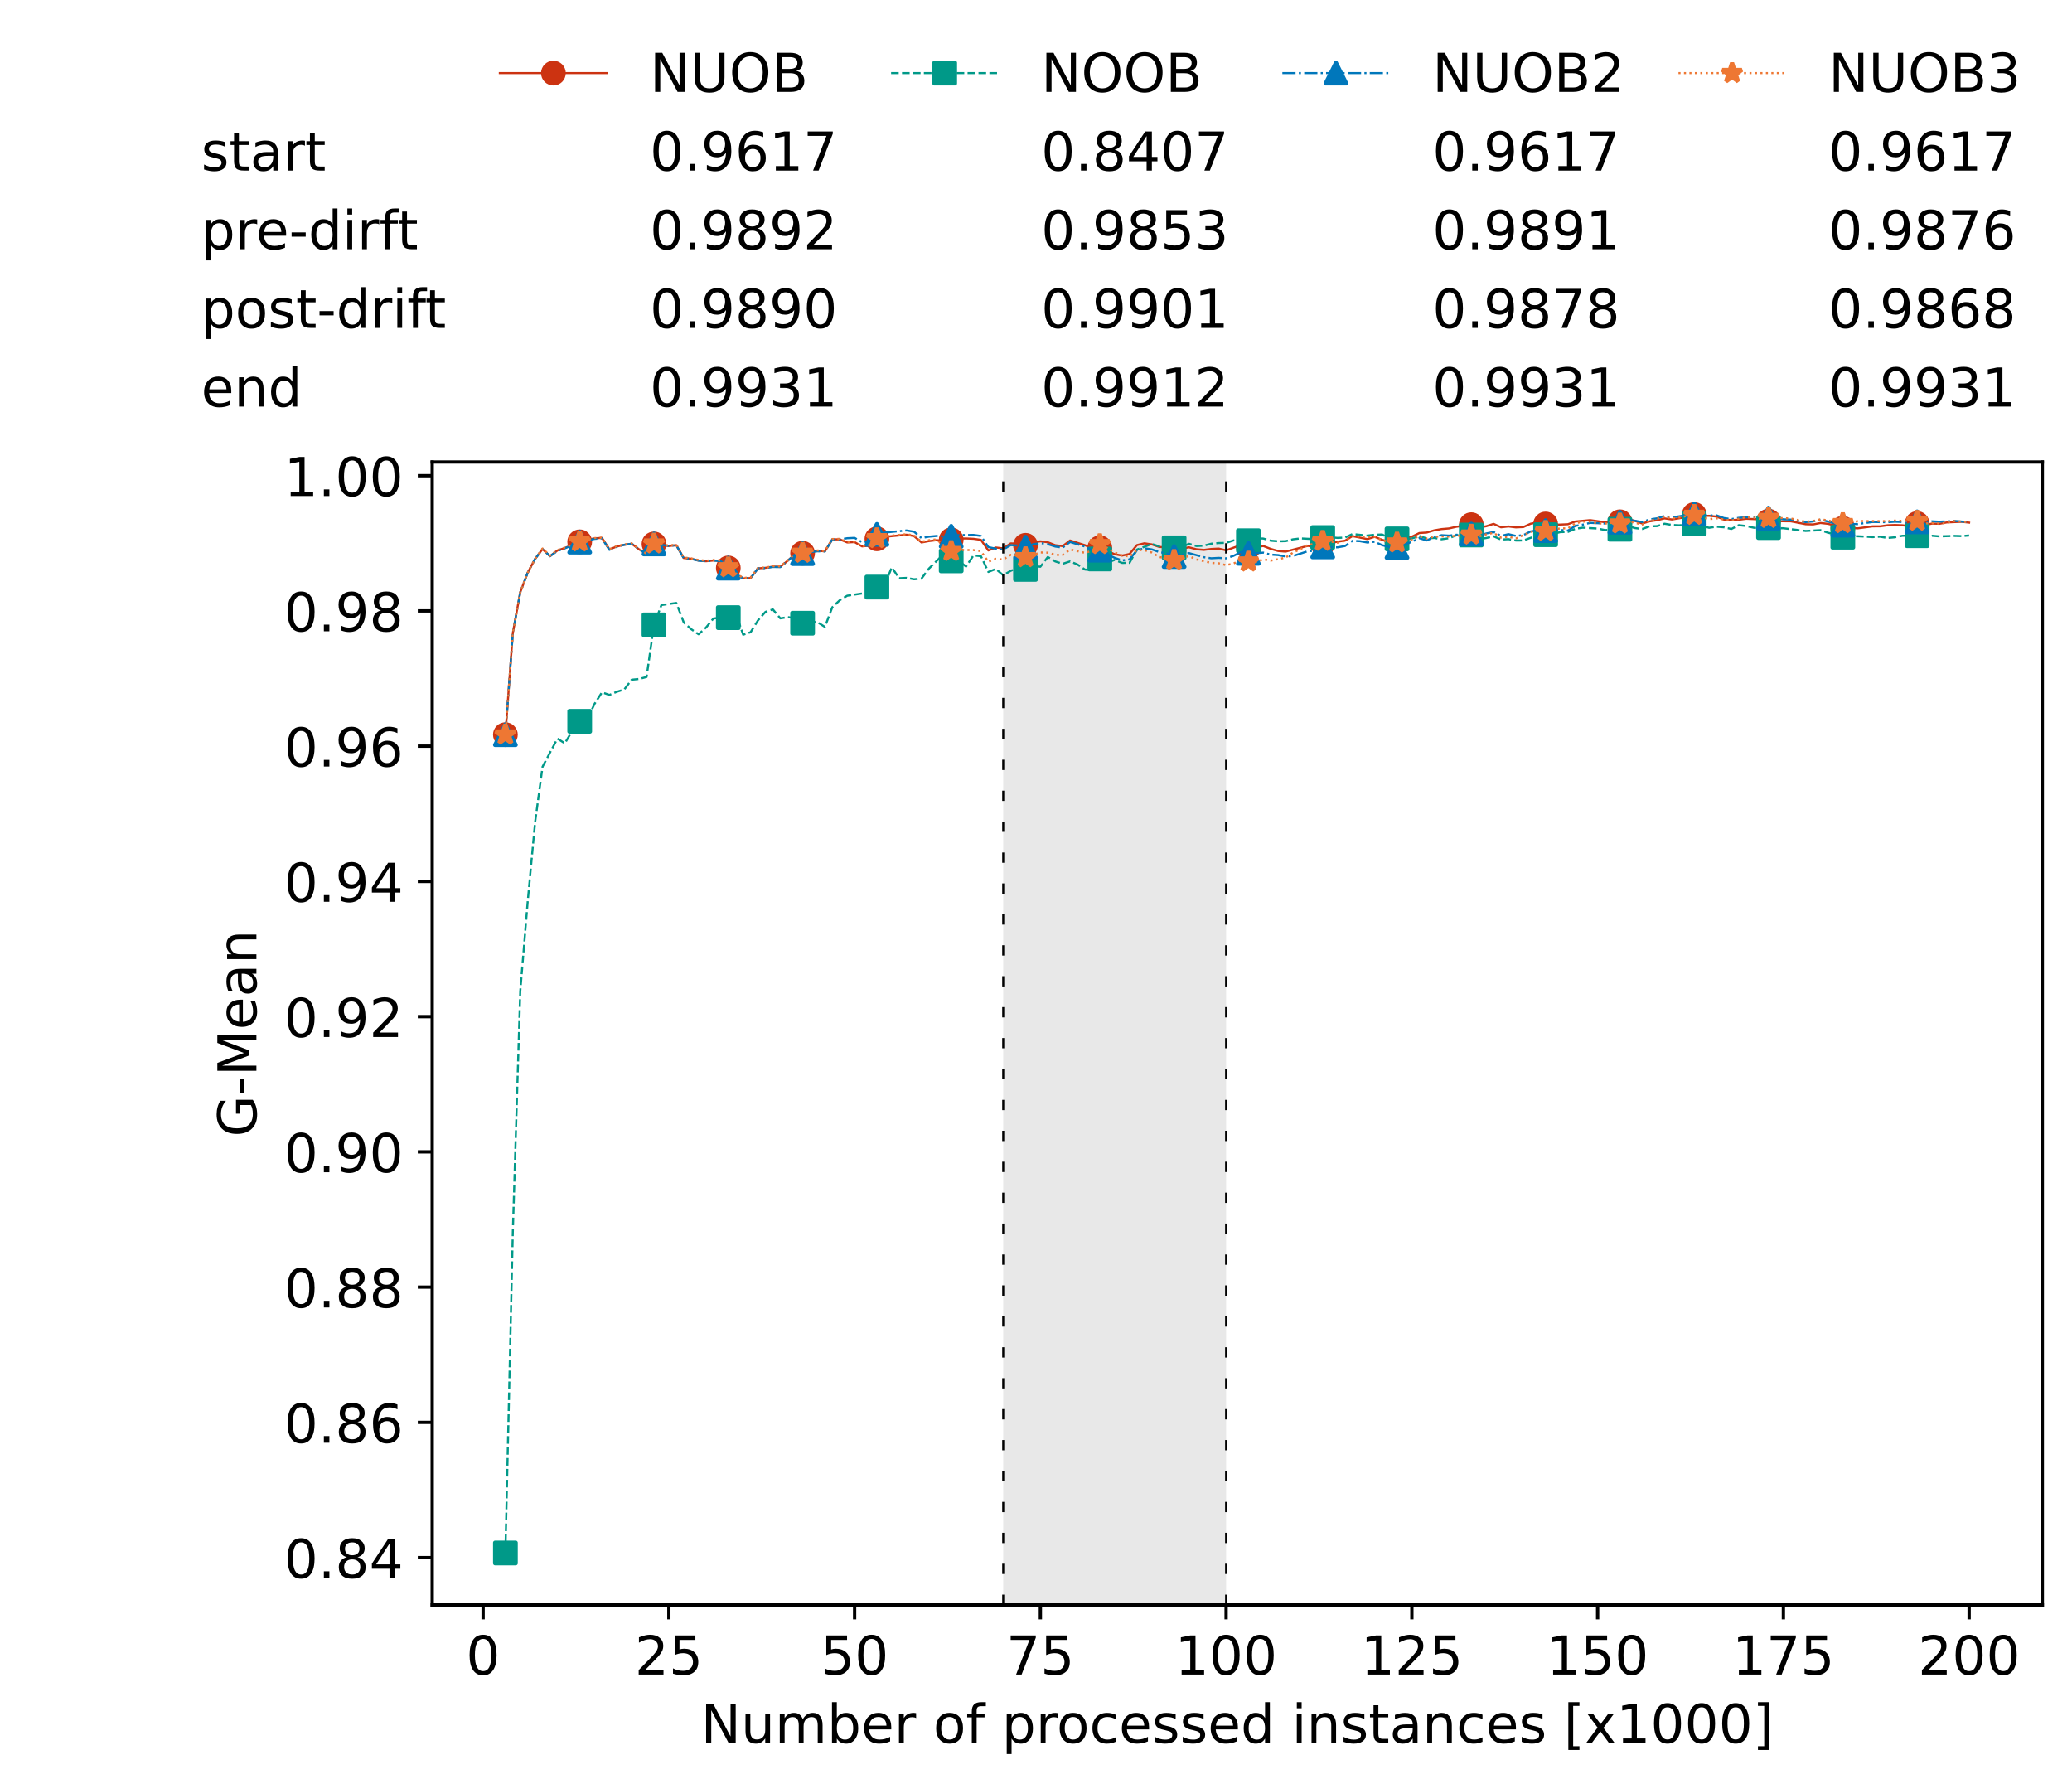 <?xml version="1.0" encoding="utf-8" standalone="no"?>
<!DOCTYPE svg PUBLIC "-//W3C//DTD SVG 1.1//EN"
  "http://www.w3.org/Graphics/SVG/1.1/DTD/svg11.dtd">
<!-- Created with matplotlib (https://matplotlib.org/) -->
<svg height="432.615pt" version="1.1" viewBox="0 0 502.65 432.615" width="502.65pt" xmlns="http://www.w3.org/2000/svg" xmlns:xlink="http://www.w3.org/1999/xlink">
 <defs>
  <style type="text/css">*{stroke-linecap:butt;stroke-linejoin:round;}</style>
 </defs>
 <g id="figure_1">
  <g id="patch_1">
   <path d="M 0 432.615 
L 502.65 432.615 
L 502.65 0 
L 0 0 
z
" style="fill:#ffffff;"/>
  </g>
  <g id="axes_1">
   <g id="patch_2">
    <path d="M 104.85 389.252 
L 495.45 389.252 
L 495.45 112.052 
L 104.85 112.052 
z
" style="fill:#ffffff;"/>
   </g>
   <g id="patch_3">
    <path clip-path="url(#p3a9c590934)" d="M 297.446 389.252 
L 297.446 112.052 
L 243.372 112.052 
L 243.372 389.252 
z
" style="fill:#d3d3d3;opacity:0.5;"/>
   </g>
   <g id="matplotlib.axis_1">
    <g id="xtick_1">
     <g id="line2d_1">
      <defs>
       <path d="M 0 0 
L 0 3.5 
" id="m8d0f79de3f" style="stroke:#000000;stroke-width:0.8;"/>
      </defs>
      <g>
       <use style="stroke:#000000;stroke-width:0.8;" x="117.197" xlink:href="#m8d0f79de3f" y="389.252"/>
      </g>
     </g>
     <g id="text_1">
      <!-- 0 -->
      <g transform="translate(113.061 406.13)scale(0.13 -0.13)">
       <defs>
        <path d="M 31.781 66.406 
Q 24.172 66.406 20.328 58.906 
Q 16.5 51.422 16.5 36.375 
Q 16.5 21.391 20.328 13.891 
Q 24.172 6.391 31.781 6.391 
Q 39.453 6.391 43.281 13.891 
Q 47.125 21.391 47.125 36.375 
Q 47.125 51.422 43.281 58.906 
Q 39.453 66.406 31.781 66.406 
z
M 31.781 74.219 
Q 44.047 74.219 50.516 64.516 
Q 56.984 54.828 56.984 36.375 
Q 56.984 17.969 50.516 8.266 
Q 44.047 -1.422 31.781 -1.422 
Q 19.531 -1.422 13.062 8.266 
Q 6.594 17.969 6.594 36.375 
Q 6.594 54.828 13.062 64.516 
Q 19.531 74.219 31.781 74.219 
z
" id="DejaVuSans-48"/>
       </defs>
       <use xlink:href="#DejaVuSans-48"/>
      </g>
     </g>
    </g>
    <g id="xtick_2">
     <g id="line2d_2">
      <g>
       <use style="stroke:#000000;stroke-width:0.8;" x="162.259" xlink:href="#m8d0f79de3f" y="389.252"/>
      </g>
     </g>
     <g id="text_2">
      <!-- 25 -->
      <g transform="translate(153.988 406.13)scale(0.13 -0.13)">
       <defs>
        <path d="M 19.188 8.297 
L 53.609 8.297 
L 53.609 0 
L 7.328 0 
L 7.328 8.297 
Q 12.938 14.109 22.625 23.891 
Q 32.328 33.688 34.812 36.531 
Q 39.547 41.844 41.422 45.531 
Q 43.312 49.219 43.312 52.781 
Q 43.312 58.594 39.234 62.25 
Q 35.156 65.922 28.609 65.922 
Q 23.969 65.922 18.812 64.312 
Q 13.672 62.703 7.812 59.422 
L 7.812 69.391 
Q 13.766 71.781 18.938 73 
Q 24.125 74.219 28.422 74.219 
Q 39.75 74.219 46.484 68.547 
Q 53.219 62.891 53.219 53.422 
Q 53.219 48.922 51.531 44.891 
Q 49.859 40.875 45.406 35.406 
Q 44.188 33.984 37.641 27.219 
Q 31.109 20.453 19.188 8.297 
z
" id="DejaVuSans-50"/>
        <path d="M 10.797 72.906 
L 49.516 72.906 
L 49.516 64.594 
L 19.828 64.594 
L 19.828 46.734 
Q 21.969 47.469 24.109 47.828 
Q 26.266 48.188 28.422 48.188 
Q 40.625 48.188 47.75 41.5 
Q 54.891 34.812 54.891 23.391 
Q 54.891 11.625 47.562 5.094 
Q 40.234 -1.422 26.906 -1.422 
Q 22.312 -1.422 17.547 -0.641 
Q 12.797 0.141 7.719 1.703 
L 7.719 11.625 
Q 12.109 9.234 16.797 8.062 
Q 21.484 6.891 26.703 6.891 
Q 35.156 6.891 40.078 11.328 
Q 45.016 15.766 45.016 23.391 
Q 45.016 31 40.078 35.438 
Q 35.156 39.891 26.703 39.891 
Q 22.75 39.891 18.812 39.016 
Q 14.891 38.141 10.797 36.281 
z
" id="DejaVuSans-53"/>
       </defs>
       <use xlink:href="#DejaVuSans-50"/>
       <use x="63.623" xlink:href="#DejaVuSans-53"/>
      </g>
     </g>
    </g>
    <g id="xtick_3">
     <g id="line2d_3">
      <g>
       <use style="stroke:#000000;stroke-width:0.8;" x="207.322" xlink:href="#m8d0f79de3f" y="389.252"/>
      </g>
     </g>
     <g id="text_3">
      <!-- 50 -->
      <g transform="translate(199.05 406.13)scale(0.13 -0.13)">
       <use xlink:href="#DejaVuSans-53"/>
       <use x="63.623" xlink:href="#DejaVuSans-48"/>
      </g>
     </g>
    </g>
    <g id="xtick_4">
     <g id="line2d_4">
      <g>
       <use style="stroke:#000000;stroke-width:0.8;" x="252.384" xlink:href="#m8d0f79de3f" y="389.252"/>
      </g>
     </g>
     <g id="text_4">
      <!-- 75 -->
      <g transform="translate(244.113 406.13)scale(0.13 -0.13)">
       <defs>
        <path d="M 8.203 72.906 
L 55.078 72.906 
L 55.078 68.703 
L 28.609 0 
L 18.312 0 
L 43.219 64.594 
L 8.203 64.594 
z
" id="DejaVuSans-55"/>
       </defs>
       <use xlink:href="#DejaVuSans-55"/>
       <use x="63.623" xlink:href="#DejaVuSans-53"/>
      </g>
     </g>
    </g>
    <g id="xtick_5">
     <g id="line2d_5">
      <g>
       <use style="stroke:#000000;stroke-width:0.8;" x="297.446" xlink:href="#m8d0f79de3f" y="389.252"/>
      </g>
     </g>
     <g id="text_5">
      <!-- 100 -->
      <g transform="translate(285.039 406.13)scale(0.13 -0.13)">
       <defs>
        <path d="M 12.406 8.297 
L 28.516 8.297 
L 28.516 63.922 
L 10.984 60.406 
L 10.984 69.391 
L 28.422 72.906 
L 38.281 72.906 
L 38.281 8.297 
L 54.391 8.297 
L 54.391 0 
L 12.406 0 
z
" id="DejaVuSans-49"/>
       </defs>
       <use xlink:href="#DejaVuSans-49"/>
       <use x="63.623" xlink:href="#DejaVuSans-48"/>
       <use x="127.246" xlink:href="#DejaVuSans-48"/>
      </g>
     </g>
    </g>
    <g id="xtick_6">
     <g id="line2d_6">
      <g>
       <use style="stroke:#000000;stroke-width:0.8;" x="342.509" xlink:href="#m8d0f79de3f" y="389.252"/>
      </g>
     </g>
     <g id="text_6">
      <!-- 125 -->
      <g transform="translate(330.102 406.13)scale(0.13 -0.13)">
       <use xlink:href="#DejaVuSans-49"/>
       <use x="63.623" xlink:href="#DejaVuSans-50"/>
       <use x="127.246" xlink:href="#DejaVuSans-53"/>
      </g>
     </g>
    </g>
    <g id="xtick_7">
     <g id="line2d_7">
      <g>
       <use style="stroke:#000000;stroke-width:0.8;" x="387.571" xlink:href="#m8d0f79de3f" y="389.252"/>
      </g>
     </g>
     <g id="text_7">
      <!-- 150 -->
      <g transform="translate(375.164 406.13)scale(0.13 -0.13)">
       <use xlink:href="#DejaVuSans-49"/>
       <use x="63.623" xlink:href="#DejaVuSans-53"/>
       <use x="127.246" xlink:href="#DejaVuSans-48"/>
      </g>
     </g>
    </g>
    <g id="xtick_8">
     <g id="line2d_8">
      <g>
       <use style="stroke:#000000;stroke-width:0.8;" x="432.633" xlink:href="#m8d0f79de3f" y="389.252"/>
      </g>
     </g>
     <g id="text_8">
      <!-- 175 -->
      <g transform="translate(420.226 406.13)scale(0.13 -0.13)">
       <use xlink:href="#DejaVuSans-49"/>
       <use x="63.623" xlink:href="#DejaVuSans-55"/>
       <use x="127.246" xlink:href="#DejaVuSans-53"/>
      </g>
     </g>
    </g>
    <g id="xtick_9">
     <g id="line2d_9">
      <g>
       <use style="stroke:#000000;stroke-width:0.8;" x="477.695" xlink:href="#m8d0f79de3f" y="389.252"/>
      </g>
     </g>
     <g id="text_9">
      <!-- 200 -->
      <g transform="translate(465.289 406.13)scale(0.13 -0.13)">
       <use xlink:href="#DejaVuSans-50"/>
       <use x="63.623" xlink:href="#DejaVuSans-48"/>
       <use x="127.246" xlink:href="#DejaVuSans-48"/>
      </g>
     </g>
    </g>
    <g id="text_10">
     <!-- Number of processed instances [x1000] -->
     <g transform="translate(170.025 422.711)scale(0.13 -0.13)">
      <defs>
       <path d="M 9.812 72.906 
L 23.094 72.906 
L 55.422 11.922 
L 55.422 72.906 
L 64.984 72.906 
L 64.984 0 
L 51.703 0 
L 19.391 60.984 
L 19.391 0 
L 9.812 0 
z
" id="DejaVuSans-78"/>
       <path d="M 8.5 21.578 
L 8.5 54.688 
L 17.484 54.688 
L 17.484 21.922 
Q 17.484 14.156 20.5 10.266 
Q 23.531 6.391 29.594 6.391 
Q 36.859 6.391 41.078 11.031 
Q 45.312 15.672 45.312 23.688 
L 45.312 54.688 
L 54.297 54.688 
L 54.297 0 
L 45.312 0 
L 45.312 8.406 
Q 42.047 3.422 37.719 1 
Q 33.406 -1.422 27.688 -1.422 
Q 18.266 -1.422 13.375 4.438 
Q 8.5 10.297 8.5 21.578 
z
M 31.109 56 
z
" id="DejaVuSans-117"/>
       <path d="M 52 44.188 
Q 55.375 50.25 60.062 53.125 
Q 64.75 56 71.094 56 
Q 79.641 56 84.281 50.016 
Q 88.922 44.047 88.922 33.016 
L 88.922 0 
L 79.891 0 
L 79.891 32.719 
Q 79.891 40.578 77.094 44.375 
Q 74.312 48.188 68.609 48.188 
Q 61.625 48.188 57.562 43.547 
Q 53.516 38.922 53.516 30.906 
L 53.516 0 
L 44.484 0 
L 44.484 32.719 
Q 44.484 40.625 41.703 44.406 
Q 38.922 48.188 33.109 48.188 
Q 26.219 48.188 22.156 43.531 
Q 18.109 38.875 18.109 30.906 
L 18.109 0 
L 9.078 0 
L 9.078 54.688 
L 18.109 54.688 
L 18.109 46.188 
Q 21.188 51.219 25.484 53.609 
Q 29.781 56 35.688 56 
Q 41.656 56 45.828 52.969 
Q 50 49.953 52 44.188 
z
" id="DejaVuSans-109"/>
       <path d="M 48.688 27.297 
Q 48.688 37.203 44.609 42.844 
Q 40.531 48.484 33.406 48.484 
Q 26.266 48.484 22.188 42.844 
Q 18.109 37.203 18.109 27.297 
Q 18.109 17.391 22.188 11.75 
Q 26.266 6.109 33.406 6.109 
Q 40.531 6.109 44.609 11.75 
Q 48.688 17.391 48.688 27.297 
z
M 18.109 46.391 
Q 20.953 51.266 25.266 53.625 
Q 29.594 56 35.594 56 
Q 45.562 56 51.781 48.094 
Q 58.016 40.188 58.016 27.297 
Q 58.016 14.406 51.781 6.484 
Q 45.562 -1.422 35.594 -1.422 
Q 29.594 -1.422 25.266 0.953 
Q 20.953 3.328 18.109 8.203 
L 18.109 0 
L 9.078 0 
L 9.078 75.984 
L 18.109 75.984 
z
" id="DejaVuSans-98"/>
       <path d="M 56.203 29.594 
L 56.203 25.203 
L 14.891 25.203 
Q 15.484 15.922 20.484 11.062 
Q 25.484 6.203 34.422 6.203 
Q 39.594 6.203 44.453 7.469 
Q 49.312 8.734 54.109 11.281 
L 54.109 2.781 
Q 49.266 0.734 44.188 -0.344 
Q 39.109 -1.422 33.891 -1.422 
Q 20.797 -1.422 13.156 6.188 
Q 5.516 13.812 5.516 26.812 
Q 5.516 40.234 12.766 48.109 
Q 20.016 56 32.328 56 
Q 43.359 56 49.781 48.891 
Q 56.203 41.797 56.203 29.594 
z
M 47.219 32.234 
Q 47.125 39.594 43.094 43.984 
Q 39.062 48.391 32.422 48.391 
Q 24.906 48.391 20.391 44.141 
Q 15.875 39.891 15.188 32.172 
z
" id="DejaVuSans-101"/>
       <path d="M 41.109 46.297 
Q 39.594 47.172 37.812 47.578 
Q 36.031 48 33.891 48 
Q 26.266 48 22.188 43.047 
Q 18.109 38.094 18.109 28.812 
L 18.109 0 
L 9.078 0 
L 9.078 54.688 
L 18.109 54.688 
L 18.109 46.188 
Q 20.953 51.172 25.484 53.578 
Q 30.031 56 36.531 56 
Q 37.453 56 38.578 55.875 
Q 39.703 55.766 41.062 55.516 
z
" id="DejaVuSans-114"/>
       <path id="DejaVuSans-32"/>
       <path d="M 30.609 48.391 
Q 23.391 48.391 19.188 42.75 
Q 14.984 37.109 14.984 27.297 
Q 14.984 17.484 19.156 11.844 
Q 23.344 6.203 30.609 6.203 
Q 37.797 6.203 41.984 11.859 
Q 46.188 17.531 46.188 27.297 
Q 46.188 37.016 41.984 42.703 
Q 37.797 48.391 30.609 48.391 
z
M 30.609 56 
Q 42.328 56 49.016 48.375 
Q 55.719 40.766 55.719 27.297 
Q 55.719 13.875 49.016 6.219 
Q 42.328 -1.422 30.609 -1.422 
Q 18.844 -1.422 12.172 6.219 
Q 5.516 13.875 5.516 27.297 
Q 5.516 40.766 12.172 48.375 
Q 18.844 56 30.609 56 
z
" id="DejaVuSans-111"/>
       <path d="M 37.109 75.984 
L 37.109 68.5 
L 28.516 68.5 
Q 23.688 68.5 21.797 66.547 
Q 19.922 64.594 19.922 59.516 
L 19.922 54.688 
L 34.719 54.688 
L 34.719 47.703 
L 19.922 47.703 
L 19.922 0 
L 10.891 0 
L 10.891 47.703 
L 2.297 47.703 
L 2.297 54.688 
L 10.891 54.688 
L 10.891 58.5 
Q 10.891 67.625 15.141 71.797 
Q 19.391 75.984 28.609 75.984 
z
" id="DejaVuSans-102"/>
       <path d="M 18.109 8.203 
L 18.109 -20.797 
L 9.078 -20.797 
L 9.078 54.688 
L 18.109 54.688 
L 18.109 46.391 
Q 20.953 51.266 25.266 53.625 
Q 29.594 56 35.594 56 
Q 45.562 56 51.781 48.094 
Q 58.016 40.188 58.016 27.297 
Q 58.016 14.406 51.781 6.484 
Q 45.562 -1.422 35.594 -1.422 
Q 29.594 -1.422 25.266 0.953 
Q 20.953 3.328 18.109 8.203 
z
M 48.688 27.297 
Q 48.688 37.203 44.609 42.844 
Q 40.531 48.484 33.406 48.484 
Q 26.266 48.484 22.188 42.844 
Q 18.109 37.203 18.109 27.297 
Q 18.109 17.391 22.188 11.75 
Q 26.266 6.109 33.406 6.109 
Q 40.531 6.109 44.609 11.75 
Q 48.688 17.391 48.688 27.297 
z
" id="DejaVuSans-112"/>
       <path d="M 48.781 52.594 
L 48.781 44.188 
Q 44.969 46.297 41.141 47.344 
Q 37.312 48.391 33.406 48.391 
Q 24.656 48.391 19.812 42.844 
Q 14.984 37.312 14.984 27.297 
Q 14.984 17.281 19.812 11.734 
Q 24.656 6.203 33.406 6.203 
Q 37.312 6.203 41.141 7.25 
Q 44.969 8.297 48.781 10.406 
L 48.781 2.094 
Q 45.016 0.344 40.984 -0.531 
Q 36.969 -1.422 32.422 -1.422 
Q 20.062 -1.422 12.781 6.344 
Q 5.516 14.109 5.516 27.297 
Q 5.516 40.672 12.859 48.328 
Q 20.219 56 33.016 56 
Q 37.156 56 41.109 55.141 
Q 45.062 54.297 48.781 52.594 
z
" id="DejaVuSans-99"/>
       <path d="M 44.281 53.078 
L 44.281 44.578 
Q 40.484 46.531 36.375 47.5 
Q 32.281 48.484 27.875 48.484 
Q 21.188 48.484 17.844 46.438 
Q 14.5 44.391 14.5 40.281 
Q 14.5 37.156 16.891 35.375 
Q 19.281 33.594 26.516 31.984 
L 29.594 31.297 
Q 39.156 29.25 43.188 25.516 
Q 47.219 21.781 47.219 15.094 
Q 47.219 7.469 41.188 3.016 
Q 35.156 -1.422 24.609 -1.422 
Q 20.219 -1.422 15.453 -0.562 
Q 10.688 0.297 5.422 2 
L 5.422 11.281 
Q 10.406 8.688 15.234 7.391 
Q 20.062 6.109 24.812 6.109 
Q 31.156 6.109 34.562 8.281 
Q 37.984 10.453 37.984 14.406 
Q 37.984 18.062 35.516 20.016 
Q 33.062 21.969 24.703 23.781 
L 21.578 24.516 
Q 13.234 26.266 9.516 29.906 
Q 5.812 33.547 5.812 39.891 
Q 5.812 47.609 11.281 51.797 
Q 16.75 56 26.812 56 
Q 31.781 56 36.172 55.266 
Q 40.578 54.547 44.281 53.078 
z
" id="DejaVuSans-115"/>
       <path d="M 45.406 46.391 
L 45.406 75.984 
L 54.391 75.984 
L 54.391 0 
L 45.406 0 
L 45.406 8.203 
Q 42.578 3.328 38.25 0.953 
Q 33.938 -1.422 27.875 -1.422 
Q 17.969 -1.422 11.734 6.484 
Q 5.516 14.406 5.516 27.297 
Q 5.516 40.188 11.734 48.094 
Q 17.969 56 27.875 56 
Q 33.938 56 38.25 53.625 
Q 42.578 51.266 45.406 46.391 
z
M 14.797 27.297 
Q 14.797 17.391 18.875 11.75 
Q 22.953 6.109 30.078 6.109 
Q 37.203 6.109 41.297 11.75 
Q 45.406 17.391 45.406 27.297 
Q 45.406 37.203 41.297 42.844 
Q 37.203 48.484 30.078 48.484 
Q 22.953 48.484 18.875 42.844 
Q 14.797 37.203 14.797 27.297 
z
" id="DejaVuSans-100"/>
       <path d="M 9.422 54.688 
L 18.406 54.688 
L 18.406 0 
L 9.422 0 
z
M 9.422 75.984 
L 18.406 75.984 
L 18.406 64.594 
L 9.422 64.594 
z
" id="DejaVuSans-105"/>
       <path d="M 54.891 33.016 
L 54.891 0 
L 45.906 0 
L 45.906 32.719 
Q 45.906 40.484 42.875 44.328 
Q 39.844 48.188 33.797 48.188 
Q 26.516 48.188 22.312 43.547 
Q 18.109 38.922 18.109 30.906 
L 18.109 0 
L 9.078 0 
L 9.078 54.688 
L 18.109 54.688 
L 18.109 46.188 
Q 21.344 51.125 25.703 53.562 
Q 30.078 56 35.797 56 
Q 45.219 56 50.047 50.172 
Q 54.891 44.344 54.891 33.016 
z
" id="DejaVuSans-110"/>
       <path d="M 18.312 70.219 
L 18.312 54.688 
L 36.812 54.688 
L 36.812 47.703 
L 18.312 47.703 
L 18.312 18.016 
Q 18.312 11.328 20.141 9.422 
Q 21.969 7.516 27.594 7.516 
L 36.812 7.516 
L 36.812 0 
L 27.594 0 
Q 17.188 0 13.234 3.875 
Q 9.281 7.766 9.281 18.016 
L 9.281 47.703 
L 2.688 47.703 
L 2.688 54.688 
L 9.281 54.688 
L 9.281 70.219 
z
" id="DejaVuSans-116"/>
       <path d="M 34.281 27.484 
Q 23.391 27.484 19.188 25 
Q 14.984 22.516 14.984 16.5 
Q 14.984 11.719 18.141 8.906 
Q 21.297 6.109 26.703 6.109 
Q 34.188 6.109 38.703 11.406 
Q 43.219 16.703 43.219 25.484 
L 43.219 27.484 
z
M 52.203 31.203 
L 52.203 0 
L 43.219 0 
L 43.219 8.297 
Q 40.141 3.328 35.547 0.953 
Q 30.953 -1.422 24.312 -1.422 
Q 15.922 -1.422 10.953 3.297 
Q 6 8.016 6 15.922 
Q 6 25.141 12.172 29.828 
Q 18.359 34.516 30.609 34.516 
L 43.219 34.516 
L 43.219 35.406 
Q 43.219 41.609 39.141 45 
Q 35.062 48.391 27.688 48.391 
Q 23 48.391 18.547 47.266 
Q 14.109 46.141 10.016 43.891 
L 10.016 52.203 
Q 14.938 54.109 19.578 55.047 
Q 24.219 56 28.609 56 
Q 40.484 56 46.344 49.844 
Q 52.203 43.703 52.203 31.203 
z
" id="DejaVuSans-97"/>
       <path d="M 8.594 75.984 
L 29.297 75.984 
L 29.297 69 
L 17.578 69 
L 17.578 -6.203 
L 29.297 -6.203 
L 29.297 -13.188 
L 8.594 -13.188 
z
" id="DejaVuSans-91"/>
       <path d="M 54.891 54.688 
L 35.109 28.078 
L 55.906 0 
L 45.312 0 
L 29.391 21.484 
L 13.484 0 
L 2.875 0 
L 24.125 28.609 
L 4.688 54.688 
L 15.281 54.688 
L 29.781 35.203 
L 44.281 54.688 
z
" id="DejaVuSans-120"/>
       <path d="M 30.422 75.984 
L 30.422 -13.188 
L 9.719 -13.188 
L 9.719 -6.203 
L 21.391 -6.203 
L 21.391 69 
L 9.719 69 
L 9.719 75.984 
z
" id="DejaVuSans-93"/>
      </defs>
      <use xlink:href="#DejaVuSans-78"/>
      <use x="74.805" xlink:href="#DejaVuSans-117"/>
      <use x="138.184" xlink:href="#DejaVuSans-109"/>
      <use x="235.596" xlink:href="#DejaVuSans-98"/>
      <use x="299.072" xlink:href="#DejaVuSans-101"/>
      <use x="360.596" xlink:href="#DejaVuSans-114"/>
      <use x="401.709" xlink:href="#DejaVuSans-32"/>
      <use x="433.496" xlink:href="#DejaVuSans-111"/>
      <use x="494.678" xlink:href="#DejaVuSans-102"/>
      <use x="529.883" xlink:href="#DejaVuSans-32"/>
      <use x="561.67" xlink:href="#DejaVuSans-112"/>
      <use x="625.146" xlink:href="#DejaVuSans-114"/>
      <use x="664.01" xlink:href="#DejaVuSans-111"/>
      <use x="725.191" xlink:href="#DejaVuSans-99"/>
      <use x="780.172" xlink:href="#DejaVuSans-101"/>
      <use x="841.695" xlink:href="#DejaVuSans-115"/>
      <use x="893.795" xlink:href="#DejaVuSans-115"/>
      <use x="945.895" xlink:href="#DejaVuSans-101"/>
      <use x="1007.418" xlink:href="#DejaVuSans-100"/>
      <use x="1070.895" xlink:href="#DejaVuSans-32"/>
      <use x="1102.682" xlink:href="#DejaVuSans-105"/>
      <use x="1130.465" xlink:href="#DejaVuSans-110"/>
      <use x="1193.844" xlink:href="#DejaVuSans-115"/>
      <use x="1245.943" xlink:href="#DejaVuSans-116"/>
      <use x="1285.152" xlink:href="#DejaVuSans-97"/>
      <use x="1346.432" xlink:href="#DejaVuSans-110"/>
      <use x="1409.811" xlink:href="#DejaVuSans-99"/>
      <use x="1464.791" xlink:href="#DejaVuSans-101"/>
      <use x="1526.314" xlink:href="#DejaVuSans-115"/>
      <use x="1578.414" xlink:href="#DejaVuSans-32"/>
      <use x="1610.201" xlink:href="#DejaVuSans-91"/>
      <use x="1649.215" xlink:href="#DejaVuSans-120"/>
      <use x="1708.395" xlink:href="#DejaVuSans-49"/>
      <use x="1772.018" xlink:href="#DejaVuSans-48"/>
      <use x="1835.641" xlink:href="#DejaVuSans-48"/>
      <use x="1899.264" xlink:href="#DejaVuSans-48"/>
      <use x="1962.887" xlink:href="#DejaVuSans-93"/>
     </g>
    </g>
   </g>
   <g id="matplotlib.axis_2">
    <g id="ytick_1">
     <g id="line2d_10">
      <defs>
       <path d="M 0 0 
L -3.5 0 
" id="md8a10bf5eb" style="stroke:#000000;stroke-width:0.8;"/>
      </defs>
      <g>
       <use style="stroke:#000000;stroke-width:0.8;" x="104.85" xlink:href="#md8a10bf5eb" y="377.772"/>
      </g>
     </g>
     <g id="text_11">
      <!-- 0.84 -->
      <g transform="translate(68.905 382.711)scale(0.13 -0.13)">
       <defs>
        <path d="M 10.688 12.406 
L 21 12.406 
L 21 0 
L 10.688 0 
z
" id="DejaVuSans-46"/>
        <path d="M 31.781 34.625 
Q 24.75 34.625 20.719 30.859 
Q 16.703 27.094 16.703 20.516 
Q 16.703 13.922 20.719 10.156 
Q 24.75 6.391 31.781 6.391 
Q 38.812 6.391 42.859 10.172 
Q 46.922 13.969 46.922 20.516 
Q 46.922 27.094 42.891 30.859 
Q 38.875 34.625 31.781 34.625 
z
M 21.922 38.812 
Q 15.578 40.375 12.031 44.719 
Q 8.5 49.078 8.5 55.328 
Q 8.5 64.062 14.719 69.141 
Q 20.953 74.219 31.781 74.219 
Q 42.672 74.219 48.875 69.141 
Q 55.078 64.062 55.078 55.328 
Q 55.078 49.078 51.531 44.719 
Q 48 40.375 41.703 38.812 
Q 48.828 37.156 52.797 32.312 
Q 56.781 27.484 56.781 20.516 
Q 56.781 9.906 50.312 4.234 
Q 43.844 -1.422 31.781 -1.422 
Q 19.734 -1.422 13.25 4.234 
Q 6.781 9.906 6.781 20.516 
Q 6.781 27.484 10.781 32.312 
Q 14.797 37.156 21.922 38.812 
z
M 18.312 54.391 
Q 18.312 48.734 21.844 45.562 
Q 25.391 42.391 31.781 42.391 
Q 38.141 42.391 41.719 45.562 
Q 45.312 48.734 45.312 54.391 
Q 45.312 60.062 41.719 63.234 
Q 38.141 66.406 31.781 66.406 
Q 25.391 66.406 21.844 63.234 
Q 18.312 60.062 18.312 54.391 
z
" id="DejaVuSans-56"/>
        <path d="M 37.797 64.312 
L 12.891 25.391 
L 37.797 25.391 
z
M 35.203 72.906 
L 47.609 72.906 
L 47.609 25.391 
L 58.016 25.391 
L 58.016 17.188 
L 47.609 17.188 
L 47.609 0 
L 37.797 0 
L 37.797 17.188 
L 4.891 17.188 
L 4.891 26.703 
z
" id="DejaVuSans-52"/>
       </defs>
       <use xlink:href="#DejaVuSans-48"/>
       <use x="63.623" xlink:href="#DejaVuSans-46"/>
       <use x="95.41" xlink:href="#DejaVuSans-56"/>
       <use x="159.033" xlink:href="#DejaVuSans-52"/>
      </g>
     </g>
    </g>
    <g id="ytick_2">
     <g id="line2d_11">
      <g>
       <use style="stroke:#000000;stroke-width:0.8;" x="104.85" xlink:href="#md8a10bf5eb" y="344.971"/>
      </g>
     </g>
     <g id="text_12">
      <!-- 0.86 -->
      <g transform="translate(68.905 349.91)scale(0.13 -0.13)">
       <defs>
        <path d="M 33.016 40.375 
Q 26.375 40.375 22.484 35.828 
Q 18.609 31.297 18.609 23.391 
Q 18.609 15.531 22.484 10.953 
Q 26.375 6.391 33.016 6.391 
Q 39.656 6.391 43.531 10.953 
Q 47.406 15.531 47.406 23.391 
Q 47.406 31.297 43.531 35.828 
Q 39.656 40.375 33.016 40.375 
z
M 52.594 71.297 
L 52.594 62.312 
Q 48.875 64.062 45.094 64.984 
Q 41.312 65.922 37.594 65.922 
Q 27.828 65.922 22.672 59.328 
Q 17.531 52.734 16.797 39.406 
Q 19.672 43.656 24.016 45.922 
Q 28.375 48.188 33.594 48.188 
Q 44.578 48.188 50.953 41.516 
Q 57.328 34.859 57.328 23.391 
Q 57.328 12.156 50.688 5.359 
Q 44.047 -1.422 33.016 -1.422 
Q 20.359 -1.422 13.672 8.266 
Q 6.984 17.969 6.984 36.375 
Q 6.984 53.656 15.188 63.938 
Q 23.391 74.219 37.203 74.219 
Q 40.922 74.219 44.703 73.484 
Q 48.484 72.75 52.594 71.297 
z
" id="DejaVuSans-54"/>
       </defs>
       <use xlink:href="#DejaVuSans-48"/>
       <use x="63.623" xlink:href="#DejaVuSans-46"/>
       <use x="95.41" xlink:href="#DejaVuSans-56"/>
       <use x="159.033" xlink:href="#DejaVuSans-54"/>
      </g>
     </g>
    </g>
    <g id="ytick_3">
     <g id="line2d_12">
      <g>
       <use style="stroke:#000000;stroke-width:0.8;" x="104.85" xlink:href="#md8a10bf5eb" y="312.171"/>
      </g>
     </g>
     <g id="text_13">
      <!-- 0.88 -->
      <g transform="translate(68.905 317.11)scale(0.13 -0.13)">
       <use xlink:href="#DejaVuSans-48"/>
       <use x="63.623" xlink:href="#DejaVuSans-46"/>
       <use x="95.41" xlink:href="#DejaVuSans-56"/>
       <use x="159.033" xlink:href="#DejaVuSans-56"/>
      </g>
     </g>
    </g>
    <g id="ytick_4">
     <g id="line2d_13">
      <g>
       <use style="stroke:#000000;stroke-width:0.8;" x="104.85" xlink:href="#md8a10bf5eb" y="279.37"/>
      </g>
     </g>
     <g id="text_14">
      <!-- 0.90 -->
      <g transform="translate(68.905 284.309)scale(0.13 -0.13)">
       <defs>
        <path d="M 10.984 1.516 
L 10.984 10.5 
Q 14.703 8.734 18.5 7.812 
Q 22.312 6.891 25.984 6.891 
Q 35.75 6.891 40.891 13.453 
Q 46.047 20.016 46.781 33.406 
Q 43.953 29.203 39.594 26.953 
Q 35.25 24.703 29.984 24.703 
Q 19.047 24.703 12.672 31.312 
Q 6.297 37.938 6.297 49.422 
Q 6.297 60.641 12.938 67.422 
Q 19.578 74.219 30.609 74.219 
Q 43.266 74.219 49.922 64.516 
Q 56.594 54.828 56.594 36.375 
Q 56.594 19.141 48.406 8.859 
Q 40.234 -1.422 26.422 -1.422 
Q 22.703 -1.422 18.891 -0.688 
Q 15.094 0.047 10.984 1.516 
z
M 30.609 32.422 
Q 37.25 32.422 41.125 36.953 
Q 45.016 41.5 45.016 49.422 
Q 45.016 57.281 41.125 61.844 
Q 37.25 66.406 30.609 66.406 
Q 23.969 66.406 20.094 61.844 
Q 16.219 57.281 16.219 49.422 
Q 16.219 41.5 20.094 36.953 
Q 23.969 32.422 30.609 32.422 
z
" id="DejaVuSans-57"/>
       </defs>
       <use xlink:href="#DejaVuSans-48"/>
       <use x="63.623" xlink:href="#DejaVuSans-46"/>
       <use x="95.41" xlink:href="#DejaVuSans-57"/>
       <use x="159.033" xlink:href="#DejaVuSans-48"/>
      </g>
     </g>
    </g>
    <g id="ytick_5">
     <g id="line2d_14">
      <g>
       <use style="stroke:#000000;stroke-width:0.8;" x="104.85" xlink:href="#md8a10bf5eb" y="246.57"/>
      </g>
     </g>
     <g id="text_15">
      <!-- 0.92 -->
      <g transform="translate(68.905 251.509)scale(0.13 -0.13)">
       <use xlink:href="#DejaVuSans-48"/>
       <use x="63.623" xlink:href="#DejaVuSans-46"/>
       <use x="95.41" xlink:href="#DejaVuSans-57"/>
       <use x="159.033" xlink:href="#DejaVuSans-50"/>
      </g>
     </g>
    </g>
    <g id="ytick_6">
     <g id="line2d_15">
      <g>
       <use style="stroke:#000000;stroke-width:0.8;" x="104.85" xlink:href="#md8a10bf5eb" y="213.769"/>
      </g>
     </g>
     <g id="text_16">
      <!-- 0.94 -->
      <g transform="translate(68.905 218.708)scale(0.13 -0.13)">
       <use xlink:href="#DejaVuSans-48"/>
       <use x="63.623" xlink:href="#DejaVuSans-46"/>
       <use x="95.41" xlink:href="#DejaVuSans-57"/>
       <use x="159.033" xlink:href="#DejaVuSans-52"/>
      </g>
     </g>
    </g>
    <g id="ytick_7">
     <g id="line2d_16">
      <g>
       <use style="stroke:#000000;stroke-width:0.8;" x="104.85" xlink:href="#md8a10bf5eb" y="180.969"/>
      </g>
     </g>
     <g id="text_17">
      <!-- 0.96 -->
      <g transform="translate(68.905 185.908)scale(0.13 -0.13)">
       <use xlink:href="#DejaVuSans-48"/>
       <use x="63.623" xlink:href="#DejaVuSans-46"/>
       <use x="95.41" xlink:href="#DejaVuSans-57"/>
       <use x="159.033" xlink:href="#DejaVuSans-54"/>
      </g>
     </g>
    </g>
    <g id="ytick_8">
     <g id="line2d_17">
      <g>
       <use style="stroke:#000000;stroke-width:0.8;" x="104.85" xlink:href="#md8a10bf5eb" y="148.168"/>
      </g>
     </g>
     <g id="text_18">
      <!-- 0.98 -->
      <g transform="translate(68.905 153.107)scale(0.13 -0.13)">
       <use xlink:href="#DejaVuSans-48"/>
       <use x="63.623" xlink:href="#DejaVuSans-46"/>
       <use x="95.41" xlink:href="#DejaVuSans-57"/>
       <use x="159.033" xlink:href="#DejaVuSans-56"/>
      </g>
     </g>
    </g>
    <g id="ytick_9">
     <g id="line2d_18">
      <g>
       <use style="stroke:#000000;stroke-width:0.8;" x="104.85" xlink:href="#md8a10bf5eb" y="115.368"/>
      </g>
     </g>
     <g id="text_19">
      <!-- 1.00 -->
      <g transform="translate(68.905 120.307)scale(0.13 -0.13)">
       <use xlink:href="#DejaVuSans-49"/>
       <use x="63.623" xlink:href="#DejaVuSans-46"/>
       <use x="95.41" xlink:href="#DejaVuSans-48"/>
       <use x="159.033" xlink:href="#DejaVuSans-48"/>
      </g>
     </g>
    </g>
    <g id="text_20">
     <!-- G-Mean -->
     <g transform="translate(62.201 275.744)rotate(-90)scale(0.13 -0.13)">
      <defs>
       <path d="M 59.516 10.406 
L 59.516 29.984 
L 43.406 29.984 
L 43.406 38.094 
L 69.281 38.094 
L 69.281 6.781 
Q 63.578 2.734 56.688 0.656 
Q 49.812 -1.422 42 -1.422 
Q 24.906 -1.422 15.25 8.562 
Q 5.609 18.562 5.609 36.375 
Q 5.609 54.25 15.25 64.234 
Q 24.906 74.219 42 74.219 
Q 49.125 74.219 55.547 72.453 
Q 61.969 70.703 67.391 67.281 
L 67.391 56.781 
Q 61.922 61.422 55.766 63.766 
Q 49.609 66.109 42.828 66.109 
Q 29.438 66.109 22.719 58.641 
Q 16.016 51.172 16.016 36.375 
Q 16.016 21.625 22.719 14.156 
Q 29.438 6.688 42.828 6.688 
Q 48.047 6.688 52.141 7.594 
Q 56.25 8.5 59.516 10.406 
z
" id="DejaVuSans-71"/>
       <path d="M 4.891 31.391 
L 31.203 31.391 
L 31.203 23.391 
L 4.891 23.391 
z
" id="DejaVuSans-45"/>
       <path d="M 9.812 72.906 
L 24.516 72.906 
L 43.109 23.297 
L 61.812 72.906 
L 76.516 72.906 
L 76.516 0 
L 66.891 0 
L 66.891 64.016 
L 48.094 14.016 
L 38.188 14.016 
L 19.391 64.016 
L 19.391 0 
L 9.812 0 
z
" id="DejaVuSans-77"/>
      </defs>
      <use xlink:href="#DejaVuSans-71"/>
      <use x="77.49" xlink:href="#DejaVuSans-45"/>
      <use x="113.574" xlink:href="#DejaVuSans-77"/>
      <use x="199.854" xlink:href="#DejaVuSans-101"/>
      <use x="261.377" xlink:href="#DejaVuSans-97"/>
      <use x="322.656" xlink:href="#DejaVuSans-110"/>
     </g>
    </g>
   </g>
   <g id="line2d_19"/>
   <g id="line2d_20"/>
   <g id="line2d_21"/>
   <g id="line2d_22"/>
   <g id="line2d_23"/>
   <g id="line2d_24">
    <path clip-path="url(#p3a9c590934)" d="M 122.605 178.183 
L 124.407 153.538 
L 126.21 143.646 
L 128.012 138.901 
L 129.815 135.549 
L 131.617 133.168 
L 133.419 134.901 
L 135.222 133.511 
L 137.024 132.904 
L 140.629 131.407 
L 142.432 130.923 
L 144.234 130.563 
L 146.037 130.45 
L 147.839 133.25 
L 149.642 132.553 
L 151.444 132.137 
L 153.247 131.866 
L 155.049 133.25 
L 156.852 134.386 
L 158.654 131.919 
L 162.259 132.432 
L 164.062 132.22 
L 165.864 135.342 
L 167.667 135.511 
L 169.469 135.947 
L 171.272 136.117 
L 173.074 135.95 
L 174.877 136.038 
L 176.679 137.747 
L 178.482 139.2 
L 180.284 140.281 
L 182.087 140.196 
L 183.889 137.843 
L 185.692 137.718 
L 187.494 137.424 
L 189.297 137.458 
L 191.099 135.993 
L 192.902 134.349 
L 194.704 134.182 
L 198.309 133.585 
L 200.112 133.714 
L 201.914 130.809 
L 203.717 130.81 
L 205.519 131.561 
L 207.322 131.479 
L 209.124 132.52 
L 210.927 132.348 
L 212.729 130.685 
L 214.532 130.204 
L 219.939 129.683 
L 221.742 130.024 
L 223.544 131.566 
L 225.347 131.231 
L 227.149 131.022 
L 228.952 131.102 
L 230.754 130.932 
L 232.557 130.636 
L 234.359 130.592 
L 236.162 130.676 
L 237.964 130.93 
L 239.767 133.506 
L 241.569 132.788 
L 243.372 133.001 
L 245.174 131.792 
L 246.976 131.853 
L 248.779 132.254 
L 250.581 131.581 
L 252.384 131.292 
L 254.186 131.513 
L 255.989 132.231 
L 257.791 132.448 
L 259.594 131.084 
L 263.199 132.225 
L 265.001 132.989 
L 266.804 132.845 
L 270.409 134.421 
L 272.211 134.747 
L 274.014 134.364 
L 275.816 132.202 
L 277.619 131.765 
L 279.421 132.034 
L 281.224 132.654 
L 283.026 132.76 
L 284.829 133.391 
L 288.434 132.742 
L 290.236 133.213 
L 292.039 133.372 
L 293.841 133.145 
L 295.644 133.049 
L 297.446 133.473 
L 301.051 132.182 
L 302.854 132.744 
L 304.656 132.71 
L 306.459 132.425 
L 308.261 133.124 
L 310.064 133.636 
L 311.866 133.785 
L 315.471 132.848 
L 317.274 132.39 
L 319.076 132.683 
L 320.879 131.905 
L 322.681 131.758 
L 324.484 131.377 
L 326.286 131.134 
L 328.089 130.02 
L 331.694 130.746 
L 333.496 130.196 
L 335.299 130.931 
L 337.101 131.384 
L 338.904 131.325 
L 340.706 130.375 
L 342.509 130.161 
L 344.311 129.278 
L 346.114 129.157 
L 347.916 128.629 
L 349.719 128.319 
L 351.521 128.164 
L 353.324 127.755 
L 356.928 127.251 
L 358.731 127.945 
L 360.533 127.632 
L 362.336 127.053 
L 364.138 127.889 
L 365.941 127.683 
L 367.743 127.907 
L 369.546 127.825 
L 371.348 127.012 
L 373.151 126.713 
L 374.953 127.087 
L 376.756 127.3 
L 380.361 127.147 
L 382.163 126.479 
L 385.768 126.15 
L 389.373 126.662 
L 391.176 126.479 
L 392.978 126.552 
L 394.781 125.852 
L 396.583 126.318 
L 398.386 126.971 
L 400.188 126.44 
L 401.991 126.172 
L 403.793 125.733 
L 405.596 125.995 
L 409.201 125.392 
L 411.003 124.789 
L 412.806 125.147 
L 414.608 125.098 
L 416.411 125.284 
L 418.213 126.018 
L 420.016 126.119 
L 421.818 126.063 
L 423.621 125.823 
L 427.226 125.974 
L 429.028 126.384 
L 434.436 126.44 
L 438.041 127.143 
L 439.843 127.192 
L 441.646 126.842 
L 443.448 127.046 
L 445.251 127.492 
L 447.053 128.113 
L 448.856 128.044 
L 450.658 128.139 
L 454.263 127.659 
L 456.066 127.656 
L 457.868 127.403 
L 459.671 127.33 
L 461.473 127.397 
L 463.276 127.612 
L 465.078 126.971 
L 466.881 127.354 
L 468.683 126.99 
L 470.485 127.037 
L 472.288 126.704 
L 475.893 126.551 
L 477.695 126.755 
L 477.695 126.755 
" style="fill:none;stroke:#cc3311;stroke-linecap:square;stroke-width:0.5;"/>
    <defs>
     <path d="M 0 2.5 
C 0.663 2.5 1.299 2.237 1.768 1.768 
C 2.237 1.299 2.5 0.663 2.5 0 
C 2.5 -0.663 2.237 -1.299 1.768 -1.768 
C 1.299 -2.237 0.663 -2.5 0 -2.5 
C -0.663 -2.5 -1.299 -2.237 -1.768 -1.768 
C -2.237 -1.299 -2.5 -0.663 -2.5 0 
C -2.5 0.663 -2.237 1.299 -1.768 1.768 
C -1.299 2.237 -0.663 2.5 0 2.5 
z
" id="m046a227f7f" style="stroke:#cc3311;"/>
    </defs>
    <g clip-path="url(#p3a9c590934)">
     <use style="fill:#cc3311;stroke:#cc3311;" x="122.605" xlink:href="#m046a227f7f" y="178.183"/>
     <use style="fill:#cc3311;stroke:#cc3311;" x="140.629" xlink:href="#m046a227f7f" y="131.407"/>
     <use style="fill:#cc3311;stroke:#cc3311;" x="158.654" xlink:href="#m046a227f7f" y="131.919"/>
     <use style="fill:#cc3311;stroke:#cc3311;" x="176.679" xlink:href="#m046a227f7f" y="137.747"/>
     <use style="fill:#cc3311;stroke:#cc3311;" x="194.704" xlink:href="#m046a227f7f" y="134.182"/>
     <use style="fill:#cc3311;stroke:#cc3311;" x="212.729" xlink:href="#m046a227f7f" y="130.685"/>
     <use style="fill:#cc3311;stroke:#cc3311;" x="230.754" xlink:href="#m046a227f7f" y="130.932"/>
     <use style="fill:#cc3311;stroke:#cc3311;" x="248.779" xlink:href="#m046a227f7f" y="132.254"/>
     <use style="fill:#cc3311;stroke:#cc3311;" x="266.804" xlink:href="#m046a227f7f" y="132.845"/>
     <use style="fill:#cc3311;stroke:#cc3311;" x="284.829" xlink:href="#m046a227f7f" y="133.391"/>
     <use style="fill:#cc3311;stroke:#cc3311;" x="302.854" xlink:href="#m046a227f7f" y="132.744"/>
     <use style="fill:#cc3311;stroke:#cc3311;" x="320.879" xlink:href="#m046a227f7f" y="131.905"/>
     <use style="fill:#cc3311;stroke:#cc3311;" x="338.904" xlink:href="#m046a227f7f" y="131.325"/>
     <use style="fill:#cc3311;stroke:#cc3311;" x="356.928" xlink:href="#m046a227f7f" y="127.251"/>
     <use style="fill:#cc3311;stroke:#cc3311;" x="374.953" xlink:href="#m046a227f7f" y="127.087"/>
     <use style="fill:#cc3311;stroke:#cc3311;" x="392.978" xlink:href="#m046a227f7f" y="126.552"/>
     <use style="fill:#cc3311;stroke:#cc3311;" x="411.003" xlink:href="#m046a227f7f" y="124.789"/>
     <use style="fill:#cc3311;stroke:#cc3311;" x="429.028" xlink:href="#m046a227f7f" y="126.384"/>
     <use style="fill:#cc3311;stroke:#cc3311;" x="447.053" xlink:href="#m046a227f7f" y="128.113"/>
     <use style="fill:#cc3311;stroke:#cc3311;" x="465.078" xlink:href="#m046a227f7f" y="126.971"/>
    </g>
   </g>
   <g id="line2d_25"/>
   <g id="line2d_26"/>
   <g id="line2d_27"/>
   <g id="line2d_28"/>
   <g id="line2d_29">
    <path clip-path="url(#p3a9c590934)" d="M 122.605 376.652 
L 124.407 298.737 
L 126.21 240.445 
L 128.012 218.705 
L 129.815 199.393 
L 131.617 185.95 
L 135.222 179.14 
L 137.024 180.285 
L 138.827 177.246 
L 140.629 174.935 
L 142.432 174.554 
L 144.234 170.709 
L 146.037 167.911 
L 147.839 168.54 
L 149.642 167.778 
L 151.444 167.211 
L 153.247 164.85 
L 155.049 164.671 
L 156.852 164.195 
L 158.654 151.551 
L 160.457 146.744 
L 164.062 146.24 
L 165.864 150.936 
L 167.667 152.589 
L 169.469 153.834 
L 171.272 152.206 
L 173.074 150.002 
L 174.877 149.784 
L 176.679 149.801 
L 178.482 148.727 
L 180.284 153.937 
L 182.087 153.341 
L 183.889 150.451 
L 185.692 148.402 
L 187.494 147.805 
L 189.297 149.973 
L 191.099 149.677 
L 192.902 149.915 
L 194.704 151.152 
L 196.507 150.813 
L 198.309 150.898 
L 200.112 152.053 
L 201.914 147.274 
L 203.717 145.579 
L 205.519 144.483 
L 209.124 143.943 
L 210.927 144.019 
L 212.729 142.391 
L 214.532 142.072 
L 216.334 137.628 
L 218.137 140.238 
L 219.939 140.156 
L 221.742 140.496 
L 223.544 140.331 
L 225.347 137.905 
L 228.952 134.346 
L 230.754 136.028 
L 232.557 136.028 
L 234.359 137.402 
L 236.162 134.716 
L 237.964 134.886 
L 239.767 138.719 
L 241.569 138.001 
L 243.372 139.5 
L 245.174 138.459 
L 246.976 137.708 
L 248.779 138.098 
L 250.581 137.272 
L 252.384 137.459 
L 254.186 135.094 
L 255.989 136.163 
L 257.791 136.744 
L 259.594 136.156 
L 261.396 136.916 
L 263.199 138.141 
L 265.001 138.285 
L 266.804 135.574 
L 268.606 136.496 
L 270.409 135.794 
L 272.211 136.523 
L 274.014 136.505 
L 275.816 133.293 
L 279.421 131.931 
L 281.224 132.514 
L 283.026 132.327 
L 284.829 132.875 
L 286.631 132.676 
L 288.434 131.887 
L 290.236 132.429 
L 292.039 132.348 
L 293.841 131.864 
L 295.644 131.704 
L 297.446 131.66 
L 299.249 131.069 
L 301.051 130.761 
L 302.854 131.141 
L 304.656 130.558 
L 306.459 130.612 
L 308.261 131.132 
L 310.064 131.284 
L 311.866 131.254 
L 313.669 130.802 
L 315.471 130.581 
L 319.076 130.762 
L 320.879 130.382 
L 322.681 130.306 
L 324.484 130.453 
L 326.286 130.381 
L 328.089 129.523 
L 331.694 129.897 
L 333.496 129.694 
L 335.299 129.625 
L 337.101 130.61 
L 338.904 130.701 
L 340.706 130.92 
L 342.509 130.608 
L 344.311 129.993 
L 346.114 130.595 
L 347.916 130.462 
L 349.719 130.789 
L 351.521 130.532 
L 353.324 129.816 
L 355.126 129.912 
L 356.928 129.759 
L 358.731 130.757 
L 360.533 130.493 
L 362.336 130.069 
L 364.138 130.865 
L 365.941 130.765 
L 367.743 131.093 
L 369.546 131.087 
L 371.348 130.429 
L 373.151 129.899 
L 376.756 129.469 
L 378.558 129.052 
L 380.361 129.013 
L 382.163 128.253 
L 383.966 127.976 
L 387.571 128.191 
L 389.373 128.558 
L 392.978 128.365 
L 394.781 127.514 
L 396.583 128.072 
L 398.386 128.292 
L 400.188 127.652 
L 401.991 127.602 
L 403.793 127.019 
L 405.596 127.316 
L 407.398 127.408 
L 411.003 127.036 
L 414.608 128.002 
L 416.411 127.732 
L 418.213 127.883 
L 420.016 128.293 
L 421.818 127.368 
L 423.621 127.58 
L 425.423 127.985 
L 427.226 128.184 
L 429.028 127.95 
L 430.831 128.108 
L 432.633 128.118 
L 438.041 128.775 
L 441.646 128.578 
L 443.448 129.197 
L 445.251 129.623 
L 447.053 130.295 
L 448.856 129.981 
L 452.461 130.14 
L 454.263 130.263 
L 456.066 130.158 
L 457.868 130.474 
L 459.671 130.308 
L 461.473 129.95 
L 463.276 129.876 
L 465.078 129.921 
L 466.881 130.306 
L 468.683 129.935 
L 470.485 130.088 
L 474.09 129.973 
L 475.893 130.023 
L 477.695 129.869 
L 477.695 129.869 
" style="fill:none;stroke:#009988;stroke-dasharray:1.85,0.8;stroke-dashoffset:0;stroke-width:0.5;"/>
    <defs>
     <path d="M -2.5 2.5 
L 2.5 2.5 
L 2.5 -2.5 
L -2.5 -2.5 
z
" id="m5f5d4b8922" style="stroke:#009988;stroke-linejoin:miter;"/>
    </defs>
    <g clip-path="url(#p3a9c590934)">
     <use style="fill:#009988;stroke:#009988;stroke-linejoin:miter;" x="122.605" xlink:href="#m5f5d4b8922" y="376.652"/>
     <use style="fill:#009988;stroke:#009988;stroke-linejoin:miter;" x="140.629" xlink:href="#m5f5d4b8922" y="174.935"/>
     <use style="fill:#009988;stroke:#009988;stroke-linejoin:miter;" x="158.654" xlink:href="#m5f5d4b8922" y="151.551"/>
     <use style="fill:#009988;stroke:#009988;stroke-linejoin:miter;" x="176.679" xlink:href="#m5f5d4b8922" y="149.801"/>
     <use style="fill:#009988;stroke:#009988;stroke-linejoin:miter;" x="194.704" xlink:href="#m5f5d4b8922" y="151.152"/>
     <use style="fill:#009988;stroke:#009988;stroke-linejoin:miter;" x="212.729" xlink:href="#m5f5d4b8922" y="142.391"/>
     <use style="fill:#009988;stroke:#009988;stroke-linejoin:miter;" x="230.754" xlink:href="#m5f5d4b8922" y="136.028"/>
     <use style="fill:#009988;stroke:#009988;stroke-linejoin:miter;" x="248.779" xlink:href="#m5f5d4b8922" y="138.098"/>
     <use style="fill:#009988;stroke:#009988;stroke-linejoin:miter;" x="266.804" xlink:href="#m5f5d4b8922" y="135.574"/>
     <use style="fill:#009988;stroke:#009988;stroke-linejoin:miter;" x="284.829" xlink:href="#m5f5d4b8922" y="132.875"/>
     <use style="fill:#009988;stroke:#009988;stroke-linejoin:miter;" x="302.854" xlink:href="#m5f5d4b8922" y="131.141"/>
     <use style="fill:#009988;stroke:#009988;stroke-linejoin:miter;" x="320.879" xlink:href="#m5f5d4b8922" y="130.382"/>
     <use style="fill:#009988;stroke:#009988;stroke-linejoin:miter;" x="338.904" xlink:href="#m5f5d4b8922" y="130.701"/>
     <use style="fill:#009988;stroke:#009988;stroke-linejoin:miter;" x="356.928" xlink:href="#m5f5d4b8922" y="129.759"/>
     <use style="fill:#009988;stroke:#009988;stroke-linejoin:miter;" x="374.953" xlink:href="#m5f5d4b8922" y="129.681"/>
     <use style="fill:#009988;stroke:#009988;stroke-linejoin:miter;" x="392.978" xlink:href="#m5f5d4b8922" y="128.365"/>
     <use style="fill:#009988;stroke:#009988;stroke-linejoin:miter;" x="411.003" xlink:href="#m5f5d4b8922" y="127.036"/>
     <use style="fill:#009988;stroke:#009988;stroke-linejoin:miter;" x="429.028" xlink:href="#m5f5d4b8922" y="127.95"/>
     <use style="fill:#009988;stroke:#009988;stroke-linejoin:miter;" x="447.053" xlink:href="#m5f5d4b8922" y="130.295"/>
     <use style="fill:#009988;stroke:#009988;stroke-linejoin:miter;" x="465.078" xlink:href="#m5f5d4b8922" y="129.921"/>
    </g>
   </g>
   <g id="line2d_30"/>
   <g id="line2d_31"/>
   <g id="line2d_32"/>
   <g id="line2d_33"/>
   <g id="line2d_34">
    <path clip-path="url(#p3a9c590934)" d="M 122.605 178.183 
L 124.407 153.538 
L 126.21 143.646 
L 128.012 138.901 
L 129.815 135.549 
L 131.617 133.168 
L 133.419 134.901 
L 135.222 133.617 
L 137.024 132.998 
L 140.629 131.484 
L 144.234 130.694 
L 146.037 130.571 
L 147.839 133.363 
L 149.642 132.606 
L 151.444 132.138 
L 153.247 131.867 
L 155.049 133.25 
L 156.852 134.345 
L 158.654 131.92 
L 162.259 132.391 
L 164.062 132.264 
L 165.864 135.385 
L 167.667 135.554 
L 169.469 135.99 
L 171.272 136.118 
L 173.074 135.951 
L 174.877 136.082 
L 176.679 137.79 
L 178.482 139.201 
L 180.284 140.282 
L 182.087 140.197 
L 183.889 137.844 
L 185.692 137.761 
L 187.494 137.509 
L 189.297 137.543 
L 192.902 134.475 
L 194.704 134.267 
L 196.507 133.925 
L 198.309 133.713 
L 200.112 133.757 
L 201.914 130.852 
L 203.717 130.853 
L 205.519 130.53 
L 207.322 130.448 
L 209.124 131.489 
L 210.927 131.274 
L 212.729 129.612 
L 214.532 129.172 
L 219.939 128.651 
L 221.742 128.95 
L 223.544 130.492 
L 225.347 130.157 
L 227.149 129.991 
L 228.952 130.112 
L 230.754 130.07 
L 232.557 129.773 
L 236.162 129.729 
L 237.964 129.983 
L 239.767 132.684 
L 241.569 133.081 
L 243.372 133.294 
L 245.174 132.214 
L 246.976 132.319 
L 248.779 132.72 
L 250.581 132.004 
L 252.384 131.716 
L 254.186 131.985 
L 255.989 132.558 
L 257.791 132.818 
L 259.594 131.454 
L 263.199 132.552 
L 265.001 133.456 
L 266.804 133.444 
L 268.606 134.436 
L 270.409 135.292 
L 272.211 135.921 
L 274.014 135.681 
L 275.816 133.461 
L 277.619 132.969 
L 279.421 133.245 
L 281.224 133.911 
L 283.026 134.178 
L 284.829 134.979 
L 288.434 134.147 
L 292.039 135.141 
L 293.841 135.405 
L 295.644 135.308 
L 297.446 135.419 
L 299.249 134.809 
L 301.051 133.894 
L 302.854 134.197 
L 304.656 134.174 
L 306.459 134.03 
L 308.261 134.51 
L 310.064 134.632 
L 311.866 134.972 
L 313.669 134.852 
L 317.274 133.685 
L 319.076 133.578 
L 320.879 132.63 
L 324.484 132.751 
L 326.286 132.43 
L 328.089 131.178 
L 329.891 131.248 
L 331.694 131.576 
L 333.496 131.39 
L 335.299 132.228 
L 337.101 132.682 
L 338.904 132.774 
L 342.509 131.411 
L 344.311 130.528 
L 346.114 131.079 
L 347.916 130.24 
L 349.719 129.801 
L 351.521 129.902 
L 353.324 129.691 
L 355.126 129.779 
L 356.928 129.52 
L 358.731 129.957 
L 360.533 129.383 
L 362.336 129.028 
L 364.138 129.968 
L 365.941 129.549 
L 367.743 129.975 
L 369.546 129.79 
L 371.348 128.873 
L 373.151 128.624 
L 374.953 128.692 
L 376.756 128.37 
L 380.361 128.685 
L 382.163 127.543 
L 383.966 127.25 
L 385.768 126.811 
L 389.373 126.971 
L 391.176 126.547 
L 392.978 126.669 
L 394.781 126.121 
L 396.583 126.301 
L 398.386 126.614 
L 400.188 125.979 
L 401.991 125.711 
L 403.793 125.121 
L 405.596 125.486 
L 411.003 124.652 
L 412.806 125.062 
L 416.411 124.99 
L 418.213 125.645 
L 420.016 125.9 
L 421.818 125.588 
L 423.621 125.449 
L 425.423 125.488 
L 427.226 125.704 
L 430.831 125.619 
L 432.633 125.953 
L 434.436 126.025 
L 438.041 126.626 
L 439.843 126.472 
L 441.646 126.02 
L 445.251 126.974 
L 447.053 127.379 
L 448.856 127.112 
L 450.658 127.103 
L 454.263 126.602 
L 457.868 126.655 
L 459.671 126.533 
L 461.473 126.6 
L 463.276 126.815 
L 465.078 126.57 
L 466.881 126.954 
L 468.683 126.438 
L 470.485 126.533 
L 474.09 126.342 
L 477.695 126.648 
L 477.695 126.648 
" style="fill:none;stroke:#0077bb;stroke-dasharray:3.2,0.8,0.5,0.8;stroke-dashoffset:0;stroke-width:0.5;"/>
    <defs>
     <path d="M 0 -2.5 
L -2.5 2.5 
L 2.5 2.5 
z
" id="m5fe7e42915" style="stroke:#0077bb;stroke-linejoin:miter;"/>
    </defs>
    <g clip-path="url(#p3a9c590934)">
     <use style="fill:#0077bb;stroke:#0077bb;stroke-linejoin:miter;" x="122.605" xlink:href="#m5fe7e42915" y="178.183"/>
     <use style="fill:#0077bb;stroke:#0077bb;stroke-linejoin:miter;" x="140.629" xlink:href="#m5fe7e42915" y="131.484"/>
     <use style="fill:#0077bb;stroke:#0077bb;stroke-linejoin:miter;" x="158.654" xlink:href="#m5fe7e42915" y="131.92"/>
     <use style="fill:#0077bb;stroke:#0077bb;stroke-linejoin:miter;" x="176.679" xlink:href="#m5fe7e42915" y="137.79"/>
     <use style="fill:#0077bb;stroke:#0077bb;stroke-linejoin:miter;" x="194.704" xlink:href="#m5fe7e42915" y="134.267"/>
     <use style="fill:#0077bb;stroke:#0077bb;stroke-linejoin:miter;" x="212.729" xlink:href="#m5fe7e42915" y="129.612"/>
     <use style="fill:#0077bb;stroke:#0077bb;stroke-linejoin:miter;" x="230.754" xlink:href="#m5fe7e42915" y="130.07"/>
     <use style="fill:#0077bb;stroke:#0077bb;stroke-linejoin:miter;" x="248.779" xlink:href="#m5fe7e42915" y="132.72"/>
     <use style="fill:#0077bb;stroke:#0077bb;stroke-linejoin:miter;" x="266.804" xlink:href="#m5fe7e42915" y="133.444"/>
     <use style="fill:#0077bb;stroke:#0077bb;stroke-linejoin:miter;" x="284.829" xlink:href="#m5fe7e42915" y="134.979"/>
     <use style="fill:#0077bb;stroke:#0077bb;stroke-linejoin:miter;" x="302.854" xlink:href="#m5fe7e42915" y="134.197"/>
     <use style="fill:#0077bb;stroke:#0077bb;stroke-linejoin:miter;" x="320.879" xlink:href="#m5fe7e42915" y="132.63"/>
     <use style="fill:#0077bb;stroke:#0077bb;stroke-linejoin:miter;" x="338.904" xlink:href="#m5fe7e42915" y="132.774"/>
     <use style="fill:#0077bb;stroke:#0077bb;stroke-linejoin:miter;" x="356.928" xlink:href="#m5fe7e42915" y="129.52"/>
     <use style="fill:#0077bb;stroke:#0077bb;stroke-linejoin:miter;" x="374.953" xlink:href="#m5fe7e42915" y="128.692"/>
     <use style="fill:#0077bb;stroke:#0077bb;stroke-linejoin:miter;" x="392.978" xlink:href="#m5fe7e42915" y="126.669"/>
     <use style="fill:#0077bb;stroke:#0077bb;stroke-linejoin:miter;" x="411.003" xlink:href="#m5fe7e42915" y="124.652"/>
     <use style="fill:#0077bb;stroke:#0077bb;stroke-linejoin:miter;" x="429.028" xlink:href="#m5fe7e42915" y="125.667"/>
     <use style="fill:#0077bb;stroke:#0077bb;stroke-linejoin:miter;" x="447.053" xlink:href="#m5fe7e42915" y="127.379"/>
     <use style="fill:#0077bb;stroke:#0077bb;stroke-linejoin:miter;" x="465.078" xlink:href="#m5fe7e42915" y="126.57"/>
    </g>
   </g>
   <g id="line2d_35"/>
   <g id="line2d_36"/>
   <g id="line2d_37"/>
   <g id="line2d_38"/>
   <g id="line2d_39">
    <path clip-path="url(#p3a9c590934)" d="M 122.605 178.183 
L 124.407 153.538 
L 126.21 143.646 
L 128.012 138.901 
L 129.815 135.549 
L 131.617 133.027 
L 133.419 134.781 
L 135.222 133.406 
L 137.024 132.81 
L 140.629 131.33 
L 142.432 130.853 
L 144.234 130.498 
L 146.037 130.39 
L 147.839 133.194 
L 149.642 132.447 
L 151.444 132.038 
L 153.247 131.773 
L 155.049 133.161 
L 156.852 134.302 
L 158.654 131.835 
L 162.259 132.305 
L 164.062 132.093 
L 165.864 135.215 
L 167.667 135.426 
L 169.469 135.821 
L 171.272 135.991 
L 173.074 135.824 
L 174.877 135.912 
L 176.679 137.621 
L 178.482 139.074 
L 180.284 140.155 
L 182.087 140.07 
L 183.889 137.717 
L 185.692 137.634 
L 187.494 137.34 
L 189.297 137.374 
L 191.099 135.909 
L 192.902 134.265 
L 194.704 134.098 
L 196.507 133.714 
L 198.309 133.502 
L 200.112 133.63 
L 201.914 130.726 
L 203.717 130.684 
L 205.519 131.476 
L 207.322 131.394 
L 209.124 132.435 
L 210.927 132.263 
L 212.729 130.558 
L 214.532 130.076 
L 219.939 129.555 
L 221.742 129.854 
L 223.544 131.396 
L 225.347 131.019 
L 227.149 130.81 
L 228.952 132.317 
L 230.754 133.674 
L 232.557 133.378 
L 236.162 133.418 
L 237.964 133.672 
L 239.767 136.249 
L 241.569 135.531 
L 243.372 135.701 
L 245.174 134.578 
L 246.976 134.727 
L 248.779 135.171 
L 252.384 133.987 
L 254.186 134.045 
L 255.989 134.566 
L 257.791 134.623 
L 259.594 133.259 
L 263.199 134.092 
L 265.001 133.55 
L 266.804 131.992 
L 268.606 132.891 
L 270.409 133.982 
L 272.211 134.715 
L 274.014 134.976 
L 275.816 133.406 
L 277.619 133.437 
L 279.421 134.014 
L 281.224 135.084 
L 284.829 135.841 
L 288.434 134.872 
L 290.236 135.695 
L 293.841 136.517 
L 295.644 136.611 
L 297.446 137.078 
L 299.249 136.669 
L 301.051 135.815 
L 302.854 136.214 
L 304.656 136.326 
L 306.459 135.644 
L 308.261 135.978 
L 311.866 135.248 
L 313.669 134.027 
L 315.471 133.184 
L 317.274 132.139 
L 319.076 131.885 
L 320.879 131.197 
L 322.681 131.323 
L 324.484 131.627 
L 326.286 131.195 
L 328.089 130.081 
L 333.496 130.222 
L 335.299 131.009 
L 337.101 131.463 
L 338.904 131.606 
L 340.706 130.874 
L 342.509 130.868 
L 344.311 129.985 
L 346.114 130.619 
L 347.916 130.166 
L 349.719 130.098 
L 351.521 130.147 
L 353.324 129.935 
L 355.126 129.887 
L 356.928 129.678 
L 358.731 130.115 
L 360.533 129.591 
L 362.336 129.237 
L 364.138 130.374 
L 365.941 130.17 
L 367.743 130.597 
L 371.348 128.973 
L 373.151 128.724 
L 374.953 128.792 
L 378.558 128.142 
L 380.361 128.157 
L 382.163 126.931 
L 383.966 126.509 
L 385.768 126.533 
L 387.571 126.935 
L 389.373 126.997 
L 391.176 126.762 
L 392.978 126.987 
L 394.781 126.338 
L 398.386 127.233 
L 400.188 126.35 
L 403.793 125.275 
L 405.596 125.784 
L 407.398 125.532 
L 409.201 125.131 
L 411.003 124.9 
L 414.608 125.923 
L 416.411 125.703 
L 420.016 126.277 
L 421.818 125.803 
L 423.621 125.461 
L 425.423 125.552 
L 427.226 125.879 
L 429.028 125.645 
L 430.831 125.596 
L 434.436 125.751 
L 438.041 126.559 
L 439.843 126.354 
L 441.646 125.952 
L 443.448 126.207 
L 445.251 126.704 
L 447.053 126.9 
L 448.856 126.933 
L 450.658 126.369 
L 454.263 126.388 
L 457.868 126.389 
L 459.671 126.267 
L 463.276 126.386 
L 465.078 126.339 
L 466.881 126.97 
L 468.683 126.88 
L 470.485 126.972 
L 472.288 126.798 
L 474.09 126.361 
L 477.695 126.668 
L 477.695 126.668 
" style="fill:none;stroke:#ee7733;stroke-dasharray:0.5,0.825;stroke-dashoffset:0;stroke-width:0.5;"/>
    <defs>
     <path d="M 0 -2.5 
L -0.561 -0.773 
L -2.378 -0.773 
L -0.908 0.295 
L -1.469 2.023 
L -0 0.955 
L 1.469 2.023 
L 0.908 0.295 
L 2.378 -0.773 
L 0.561 -0.773 
z
" id="m020e389f5d" style="stroke:#ee7733;stroke-linejoin:bevel;"/>
    </defs>
    <g clip-path="url(#p3a9c590934)">
     <use style="fill:#ee7733;stroke:#ee7733;stroke-linejoin:bevel;" x="122.605" xlink:href="#m020e389f5d" y="178.183"/>
     <use style="fill:#ee7733;stroke:#ee7733;stroke-linejoin:bevel;" x="140.629" xlink:href="#m020e389f5d" y="131.33"/>
     <use style="fill:#ee7733;stroke:#ee7733;stroke-linejoin:bevel;" x="158.654" xlink:href="#m020e389f5d" y="131.835"/>
     <use style="fill:#ee7733;stroke:#ee7733;stroke-linejoin:bevel;" x="176.679" xlink:href="#m020e389f5d" y="137.621"/>
     <use style="fill:#ee7733;stroke:#ee7733;stroke-linejoin:bevel;" x="194.704" xlink:href="#m020e389f5d" y="134.098"/>
     <use style="fill:#ee7733;stroke:#ee7733;stroke-linejoin:bevel;" x="212.729" xlink:href="#m020e389f5d" y="130.558"/>
     <use style="fill:#ee7733;stroke:#ee7733;stroke-linejoin:bevel;" x="230.754" xlink:href="#m020e389f5d" y="133.674"/>
     <use style="fill:#ee7733;stroke:#ee7733;stroke-linejoin:bevel;" x="248.779" xlink:href="#m020e389f5d" y="135.171"/>
     <use style="fill:#ee7733;stroke:#ee7733;stroke-linejoin:bevel;" x="266.804" xlink:href="#m020e389f5d" y="131.992"/>
     <use style="fill:#ee7733;stroke:#ee7733;stroke-linejoin:bevel;" x="284.829" xlink:href="#m020e389f5d" y="135.841"/>
     <use style="fill:#ee7733;stroke:#ee7733;stroke-linejoin:bevel;" x="302.854" xlink:href="#m020e389f5d" y="136.214"/>
     <use style="fill:#ee7733;stroke:#ee7733;stroke-linejoin:bevel;" x="320.879" xlink:href="#m020e389f5d" y="131.197"/>
     <use style="fill:#ee7733;stroke:#ee7733;stroke-linejoin:bevel;" x="338.904" xlink:href="#m020e389f5d" y="131.606"/>
     <use style="fill:#ee7733;stroke:#ee7733;stroke-linejoin:bevel;" x="356.928" xlink:href="#m020e389f5d" y="129.678"/>
     <use style="fill:#ee7733;stroke:#ee7733;stroke-linejoin:bevel;" x="374.953" xlink:href="#m020e389f5d" y="128.792"/>
     <use style="fill:#ee7733;stroke:#ee7733;stroke-linejoin:bevel;" x="392.978" xlink:href="#m020e389f5d" y="126.987"/>
     <use style="fill:#ee7733;stroke:#ee7733;stroke-linejoin:bevel;" x="411.003" xlink:href="#m020e389f5d" y="124.9"/>
     <use style="fill:#ee7733;stroke:#ee7733;stroke-linejoin:bevel;" x="429.028" xlink:href="#m020e389f5d" y="125.645"/>
     <use style="fill:#ee7733;stroke:#ee7733;stroke-linejoin:bevel;" x="447.053" xlink:href="#m020e389f5d" y="126.9"/>
     <use style="fill:#ee7733;stroke:#ee7733;stroke-linejoin:bevel;" x="465.078" xlink:href="#m020e389f5d" y="126.339"/>
    </g>
   </g>
   <g id="line2d_40"/>
   <g id="line2d_41"/>
   <g id="line2d_42"/>
   <g id="line2d_43"/>
   <g id="line2d_44">
    <path clip-path="url(#p3a9c590934)" d="M 243.372 389.252 
L 243.372 112.052 
" style="fill:none;stroke:#000000;stroke-dasharray:2.5,5;stroke-dashoffset:0;stroke-width:0.5;"/>
   </g>
   <g id="line2d_45">
    <path clip-path="url(#p3a9c590934)" d="M 297.446 389.252 
L 297.446 112.052 
" style="fill:none;stroke:#000000;stroke-dasharray:2.5,5;stroke-dashoffset:0;stroke-width:0.5;"/>
   </g>
   <g id="patch_4">
    <path d="M 104.85 389.252 
L 104.85 112.052 
" style="fill:none;stroke:#000000;stroke-linecap:square;stroke-linejoin:miter;stroke-width:0.8;"/>
   </g>
   <g id="patch_5">
    <path d="M 495.45 389.252 
L 495.45 112.052 
" style="fill:none;stroke:#000000;stroke-linecap:square;stroke-linejoin:miter;stroke-width:0.8;"/>
   </g>
   <g id="patch_6">
    <path d="M 104.85 389.252 
L 495.45 389.252 
" style="fill:none;stroke:#000000;stroke-linecap:square;stroke-linejoin:miter;stroke-width:0.8;"/>
   </g>
   <g id="patch_7">
    <path d="M 104.85 112.052 
L 495.45 112.052 
" style="fill:none;stroke:#000000;stroke-linecap:square;stroke-linejoin:miter;stroke-width:0.8;"/>
   </g>
   <g id="legend_1">
    <g id="line2d_46"/>
    <g id="line2d_47"/>
    <g id="text_21">
     <!--   -->
     <g transform="translate(48.8 22.278)scale(0.13 -0.13)">
      <use xlink:href="#DejaVuSans-32"/>
     </g>
    </g>
    <g id="line2d_48"/>
    <g id="line2d_49"/>
    <g id="text_22">
     <!-- start -->
     <g transform="translate(48.8 41.36)scale(0.13 -0.13)">
      <use xlink:href="#DejaVuSans-115"/>
      <use x="52.1" xlink:href="#DejaVuSans-116"/>
      <use x="91.309" xlink:href="#DejaVuSans-97"/>
      <use x="152.588" xlink:href="#DejaVuSans-114"/>
      <use x="193.701" xlink:href="#DejaVuSans-116"/>
     </g>
    </g>
    <g id="line2d_50"/>
    <g id="line2d_51"/>
    <g id="text_23">
     <!-- pre-dirft -->
     <g transform="translate(48.8 60.441)scale(0.13 -0.13)">
      <use xlink:href="#DejaVuSans-112"/>
      <use x="63.477" xlink:href="#DejaVuSans-114"/>
      <use x="102.34" xlink:href="#DejaVuSans-101"/>
      <use x="163.863" xlink:href="#DejaVuSans-45"/>
      <use x="199.947" xlink:href="#DejaVuSans-100"/>
      <use x="263.424" xlink:href="#DejaVuSans-105"/>
      <use x="291.207" xlink:href="#DejaVuSans-114"/>
      <use x="332.32" xlink:href="#DejaVuSans-102"/>
      <use x="365.775" xlink:href="#DejaVuSans-116"/>
     </g>
    </g>
    <g id="line2d_52"/>
    <g id="line2d_53"/>
    <g id="text_24">
     <!-- post-drift -->
     <g transform="translate(48.8 79.523)scale(0.13 -0.13)">
      <use xlink:href="#DejaVuSans-112"/>
      <use x="63.477" xlink:href="#DejaVuSans-111"/>
      <use x="124.658" xlink:href="#DejaVuSans-115"/>
      <use x="176.758" xlink:href="#DejaVuSans-116"/>
      <use x="215.967" xlink:href="#DejaVuSans-45"/>
      <use x="252.051" xlink:href="#DejaVuSans-100"/>
      <use x="315.527" xlink:href="#DejaVuSans-114"/>
      <use x="356.641" xlink:href="#DejaVuSans-105"/>
      <use x="384.424" xlink:href="#DejaVuSans-102"/>
      <use x="417.879" xlink:href="#DejaVuSans-116"/>
     </g>
    </g>
    <g id="line2d_54"/>
    <g id="line2d_55"/>
    <g id="text_25">
     <!-- end -->
     <g transform="translate(48.8 98.604)scale(0.13 -0.13)">
      <use xlink:href="#DejaVuSans-101"/>
      <use x="61.523" xlink:href="#DejaVuSans-110"/>
      <use x="124.902" xlink:href="#DejaVuSans-100"/>
     </g>
    </g>
    <g id="line2d_56">
     <path d="M 121.252 17.728 
L 147.252 17.728 
" style="fill:none;stroke:#cc3311;stroke-linecap:square;stroke-width:0.5;"/>
    </g>
    <g id="line2d_57">
     <g>
      <use style="fill:#cc3311;stroke:#cc3311;" x="134.252" xlink:href="#m046a227f7f" y="17.728"/>
     </g>
    </g>
    <g id="text_26">
     <!-- NUOB -->
     <g transform="translate(157.652 22.278)scale(0.13 -0.13)">
      <defs>
       <path d="M 8.688 72.906 
L 18.609 72.906 
L 18.609 28.609 
Q 18.609 16.891 22.844 11.734 
Q 27.094 6.594 36.625 6.594 
Q 46.094 6.594 50.344 11.734 
Q 54.594 16.891 54.594 28.609 
L 54.594 72.906 
L 64.5 72.906 
L 64.5 27.391 
Q 64.5 13.141 57.438 5.859 
Q 50.391 -1.422 36.625 -1.422 
Q 22.797 -1.422 15.734 5.859 
Q 8.688 13.141 8.688 27.391 
z
" id="DejaVuSans-85"/>
       <path d="M 39.406 66.219 
Q 28.656 66.219 22.328 58.203 
Q 16.016 50.203 16.016 36.375 
Q 16.016 22.609 22.328 14.594 
Q 28.656 6.594 39.406 6.594 
Q 50.141 6.594 56.422 14.594 
Q 62.703 22.609 62.703 36.375 
Q 62.703 50.203 56.422 58.203 
Q 50.141 66.219 39.406 66.219 
z
M 39.406 74.219 
Q 54.734 74.219 63.906 63.938 
Q 73.094 53.656 73.094 36.375 
Q 73.094 19.141 63.906 8.859 
Q 54.734 -1.422 39.406 -1.422 
Q 24.031 -1.422 14.812 8.828 
Q 5.609 19.094 5.609 36.375 
Q 5.609 53.656 14.812 63.938 
Q 24.031 74.219 39.406 74.219 
z
" id="DejaVuSans-79"/>
       <path d="M 19.672 34.812 
L 19.672 8.109 
L 35.5 8.109 
Q 43.453 8.109 47.281 11.406 
Q 51.125 14.703 51.125 21.484 
Q 51.125 28.328 47.281 31.562 
Q 43.453 34.812 35.5 34.812 
z
M 19.672 64.797 
L 19.672 42.828 
L 34.281 42.828 
Q 41.5 42.828 45.031 45.531 
Q 48.578 48.25 48.578 53.812 
Q 48.578 59.328 45.031 62.062 
Q 41.5 64.797 34.281 64.797 
z
M 9.812 72.906 
L 35.016 72.906 
Q 46.297 72.906 52.391 68.219 
Q 58.5 63.531 58.5 54.891 
Q 58.5 48.188 55.375 44.234 
Q 52.25 40.281 46.188 39.312 
Q 53.469 37.75 57.5 32.781 
Q 61.531 27.828 61.531 20.406 
Q 61.531 10.641 54.891 5.312 
Q 48.25 0 35.984 0 
L 9.812 0 
z
" id="DejaVuSans-66"/>
      </defs>
      <use xlink:href="#DejaVuSans-78"/>
      <use x="74.805" xlink:href="#DejaVuSans-85"/>
      <use x="147.998" xlink:href="#DejaVuSans-79"/>
      <use x="226.709" xlink:href="#DejaVuSans-66"/>
     </g>
    </g>
    <g id="line2d_58"/>
    <g id="line2d_59"/>
    <g id="text_27">
     <!-- 0.9617 -->
     <g transform="translate(157.652 41.36)scale(0.13 -0.13)">
      <use xlink:href="#DejaVuSans-48"/>
      <use x="63.623" xlink:href="#DejaVuSans-46"/>
      <use x="95.41" xlink:href="#DejaVuSans-57"/>
      <use x="159.033" xlink:href="#DejaVuSans-54"/>
      <use x="222.656" xlink:href="#DejaVuSans-49"/>
      <use x="286.279" xlink:href="#DejaVuSans-55"/>
     </g>
    </g>
    <g id="line2d_60"/>
    <g id="line2d_61"/>
    <g id="text_28">
     <!-- 0.9892 -->
     <g transform="translate(157.652 60.441)scale(0.13 -0.13)">
      <use xlink:href="#DejaVuSans-48"/>
      <use x="63.623" xlink:href="#DejaVuSans-46"/>
      <use x="95.41" xlink:href="#DejaVuSans-57"/>
      <use x="159.033" xlink:href="#DejaVuSans-56"/>
      <use x="222.656" xlink:href="#DejaVuSans-57"/>
      <use x="286.279" xlink:href="#DejaVuSans-50"/>
     </g>
    </g>
    <g id="line2d_62"/>
    <g id="line2d_63"/>
    <g id="text_29">
     <!-- 0.9890 -->
     <g transform="translate(157.652 79.523)scale(0.13 -0.13)">
      <use xlink:href="#DejaVuSans-48"/>
      <use x="63.623" xlink:href="#DejaVuSans-46"/>
      <use x="95.41" xlink:href="#DejaVuSans-57"/>
      <use x="159.033" xlink:href="#DejaVuSans-56"/>
      <use x="222.656" xlink:href="#DejaVuSans-57"/>
      <use x="286.279" xlink:href="#DejaVuSans-48"/>
     </g>
    </g>
    <g id="line2d_64"/>
    <g id="line2d_65"/>
    <g id="text_30">
     <!-- 0.9931 -->
     <g transform="translate(157.652 98.604)scale(0.13 -0.13)">
      <defs>
       <path d="M 40.578 39.312 
Q 47.656 37.797 51.625 33 
Q 55.609 28.219 55.609 21.188 
Q 55.609 10.406 48.188 4.484 
Q 40.766 -1.422 27.094 -1.422 
Q 22.516 -1.422 17.656 -0.516 
Q 12.797 0.391 7.625 2.203 
L 7.625 11.719 
Q 11.719 9.328 16.594 8.109 
Q 21.484 6.891 26.812 6.891 
Q 36.078 6.891 40.938 10.547 
Q 45.797 14.203 45.797 21.188 
Q 45.797 27.641 41.281 31.266 
Q 36.766 34.906 28.719 34.906 
L 20.219 34.906 
L 20.219 43.016 
L 29.109 43.016 
Q 36.375 43.016 40.234 45.922 
Q 44.094 48.828 44.094 54.297 
Q 44.094 59.906 40.109 62.906 
Q 36.141 65.922 28.719 65.922 
Q 24.656 65.922 20.016 65.031 
Q 15.375 64.156 9.812 62.312 
L 9.812 71.094 
Q 15.438 72.656 20.344 73.438 
Q 25.25 74.219 29.594 74.219 
Q 40.828 74.219 47.359 69.109 
Q 53.906 64.016 53.906 55.328 
Q 53.906 49.266 50.438 45.094 
Q 46.969 40.922 40.578 39.312 
z
" id="DejaVuSans-51"/>
      </defs>
      <use xlink:href="#DejaVuSans-48"/>
      <use x="63.623" xlink:href="#DejaVuSans-46"/>
      <use x="95.41" xlink:href="#DejaVuSans-57"/>
      <use x="159.033" xlink:href="#DejaVuSans-57"/>
      <use x="222.656" xlink:href="#DejaVuSans-51"/>
      <use x="286.279" xlink:href="#DejaVuSans-49"/>
     </g>
    </g>
    <g id="line2d_66">
     <path d="M 216.171 17.728 
L 242.171 17.728 
" style="fill:none;stroke:#009988;stroke-dasharray:1.85,0.8;stroke-dashoffset:0;stroke-width:0.5;"/>
    </g>
    <g id="line2d_67">
     <g>
      <use style="fill:#009988;stroke:#009988;stroke-linejoin:miter;" x="229.171" xlink:href="#m5f5d4b8922" y="17.728"/>
     </g>
    </g>
    <g id="text_31">
     <!-- NOOB -->
     <g transform="translate(252.571 22.278)scale(0.13 -0.13)">
      <use xlink:href="#DejaVuSans-78"/>
      <use x="74.805" xlink:href="#DejaVuSans-79"/>
      <use x="153.516" xlink:href="#DejaVuSans-79"/>
      <use x="232.227" xlink:href="#DejaVuSans-66"/>
     </g>
    </g>
    <g id="line2d_68"/>
    <g id="line2d_69"/>
    <g id="text_32">
     <!-- 0.8407 -->
     <g transform="translate(252.571 41.36)scale(0.13 -0.13)">
      <use xlink:href="#DejaVuSans-48"/>
      <use x="63.623" xlink:href="#DejaVuSans-46"/>
      <use x="95.41" xlink:href="#DejaVuSans-56"/>
      <use x="159.033" xlink:href="#DejaVuSans-52"/>
      <use x="222.656" xlink:href="#DejaVuSans-48"/>
      <use x="286.279" xlink:href="#DejaVuSans-55"/>
     </g>
    </g>
    <g id="line2d_70"/>
    <g id="line2d_71"/>
    <g id="text_33">
     <!-- 0.9853 -->
     <g transform="translate(252.571 60.441)scale(0.13 -0.13)">
      <use xlink:href="#DejaVuSans-48"/>
      <use x="63.623" xlink:href="#DejaVuSans-46"/>
      <use x="95.41" xlink:href="#DejaVuSans-57"/>
      <use x="159.033" xlink:href="#DejaVuSans-56"/>
      <use x="222.656" xlink:href="#DejaVuSans-53"/>
      <use x="286.279" xlink:href="#DejaVuSans-51"/>
     </g>
    </g>
    <g id="line2d_72"/>
    <g id="line2d_73"/>
    <g id="text_34">
     <!-- 0.9901 -->
     <g transform="translate(252.571 79.523)scale(0.13 -0.13)">
      <use xlink:href="#DejaVuSans-48"/>
      <use x="63.623" xlink:href="#DejaVuSans-46"/>
      <use x="95.41" xlink:href="#DejaVuSans-57"/>
      <use x="159.033" xlink:href="#DejaVuSans-57"/>
      <use x="222.656" xlink:href="#DejaVuSans-48"/>
      <use x="286.279" xlink:href="#DejaVuSans-49"/>
     </g>
    </g>
    <g id="line2d_74"/>
    <g id="line2d_75"/>
    <g id="text_35">
     <!-- 0.9912 -->
     <g transform="translate(252.571 98.604)scale(0.13 -0.13)">
      <use xlink:href="#DejaVuSans-48"/>
      <use x="63.623" xlink:href="#DejaVuSans-46"/>
      <use x="95.41" xlink:href="#DejaVuSans-57"/>
      <use x="159.033" xlink:href="#DejaVuSans-57"/>
      <use x="222.656" xlink:href="#DejaVuSans-49"/>
      <use x="286.279" xlink:href="#DejaVuSans-50"/>
     </g>
    </g>
    <g id="line2d_76">
     <path d="M 311.091 17.728 
L 337.091 17.728 
" style="fill:none;stroke:#0077bb;stroke-dasharray:3.2,0.8,0.5,0.8;stroke-dashoffset:0;stroke-width:0.5;"/>
    </g>
    <g id="line2d_77">
     <g>
      <use style="fill:#0077bb;stroke:#0077bb;stroke-linejoin:miter;" x="324.091" xlink:href="#m5fe7e42915" y="17.728"/>
     </g>
    </g>
    <g id="text_36">
     <!-- NUOB2 -->
     <g transform="translate(347.491 22.278)scale(0.13 -0.13)">
      <use xlink:href="#DejaVuSans-78"/>
      <use x="74.805" xlink:href="#DejaVuSans-85"/>
      <use x="147.998" xlink:href="#DejaVuSans-79"/>
      <use x="226.709" xlink:href="#DejaVuSans-66"/>
      <use x="295.312" xlink:href="#DejaVuSans-50"/>
     </g>
    </g>
    <g id="line2d_78"/>
    <g id="line2d_79"/>
    <g id="text_37">
     <!-- 0.9617 -->
     <g transform="translate(347.491 41.36)scale(0.13 -0.13)">
      <use xlink:href="#DejaVuSans-48"/>
      <use x="63.623" xlink:href="#DejaVuSans-46"/>
      <use x="95.41" xlink:href="#DejaVuSans-57"/>
      <use x="159.033" xlink:href="#DejaVuSans-54"/>
      <use x="222.656" xlink:href="#DejaVuSans-49"/>
      <use x="286.279" xlink:href="#DejaVuSans-55"/>
     </g>
    </g>
    <g id="line2d_80"/>
    <g id="line2d_81"/>
    <g id="text_38">
     <!-- 0.9891 -->
     <g transform="translate(347.491 60.441)scale(0.13 -0.13)">
      <use xlink:href="#DejaVuSans-48"/>
      <use x="63.623" xlink:href="#DejaVuSans-46"/>
      <use x="95.41" xlink:href="#DejaVuSans-57"/>
      <use x="159.033" xlink:href="#DejaVuSans-56"/>
      <use x="222.656" xlink:href="#DejaVuSans-57"/>
      <use x="286.279" xlink:href="#DejaVuSans-49"/>
     </g>
    </g>
    <g id="line2d_82"/>
    <g id="line2d_83"/>
    <g id="text_39">
     <!-- 0.9878 -->
     <g transform="translate(347.491 79.523)scale(0.13 -0.13)">
      <use xlink:href="#DejaVuSans-48"/>
      <use x="63.623" xlink:href="#DejaVuSans-46"/>
      <use x="95.41" xlink:href="#DejaVuSans-57"/>
      <use x="159.033" xlink:href="#DejaVuSans-56"/>
      <use x="222.656" xlink:href="#DejaVuSans-55"/>
      <use x="286.279" xlink:href="#DejaVuSans-56"/>
     </g>
    </g>
    <g id="line2d_84"/>
    <g id="line2d_85"/>
    <g id="text_40">
     <!-- 0.9931 -->
     <g transform="translate(347.491 98.604)scale(0.13 -0.13)">
      <use xlink:href="#DejaVuSans-48"/>
      <use x="63.623" xlink:href="#DejaVuSans-46"/>
      <use x="95.41" xlink:href="#DejaVuSans-57"/>
      <use x="159.033" xlink:href="#DejaVuSans-57"/>
      <use x="222.656" xlink:href="#DejaVuSans-51"/>
      <use x="286.279" xlink:href="#DejaVuSans-49"/>
     </g>
    </g>
    <g id="line2d_86">
     <path d="M 407.186 17.728 
L 433.186 17.728 
" style="fill:none;stroke:#ee7733;stroke-dasharray:0.5,0.825;stroke-dashoffset:0;stroke-width:0.5;"/>
    </g>
    <g id="line2d_87">
     <g>
      <use style="fill:#ee7733;stroke:#ee7733;stroke-linejoin:bevel;" x="420.186" xlink:href="#m020e389f5d" y="17.728"/>
     </g>
    </g>
    <g id="text_41">
     <!-- NUOB3 -->
     <g transform="translate(443.586 22.278)scale(0.13 -0.13)">
      <use xlink:href="#DejaVuSans-78"/>
      <use x="74.805" xlink:href="#DejaVuSans-85"/>
      <use x="147.998" xlink:href="#DejaVuSans-79"/>
      <use x="226.709" xlink:href="#DejaVuSans-66"/>
      <use x="295.312" xlink:href="#DejaVuSans-51"/>
     </g>
    </g>
    <g id="line2d_88"/>
    <g id="line2d_89"/>
    <g id="text_42">
     <!-- 0.9617 -->
     <g transform="translate(443.586 41.36)scale(0.13 -0.13)">
      <use xlink:href="#DejaVuSans-48"/>
      <use x="63.623" xlink:href="#DejaVuSans-46"/>
      <use x="95.41" xlink:href="#DejaVuSans-57"/>
      <use x="159.033" xlink:href="#DejaVuSans-54"/>
      <use x="222.656" xlink:href="#DejaVuSans-49"/>
      <use x="286.279" xlink:href="#DejaVuSans-55"/>
     </g>
    </g>
    <g id="line2d_90"/>
    <g id="line2d_91"/>
    <g id="text_43">
     <!-- 0.9876 -->
     <g transform="translate(443.586 60.441)scale(0.13 -0.13)">
      <use xlink:href="#DejaVuSans-48"/>
      <use x="63.623" xlink:href="#DejaVuSans-46"/>
      <use x="95.41" xlink:href="#DejaVuSans-57"/>
      <use x="159.033" xlink:href="#DejaVuSans-56"/>
      <use x="222.656" xlink:href="#DejaVuSans-55"/>
      <use x="286.279" xlink:href="#DejaVuSans-54"/>
     </g>
    </g>
    <g id="line2d_92"/>
    <g id="line2d_93"/>
    <g id="text_44">
     <!-- 0.9868 -->
     <g transform="translate(443.586 79.523)scale(0.13 -0.13)">
      <use xlink:href="#DejaVuSans-48"/>
      <use x="63.623" xlink:href="#DejaVuSans-46"/>
      <use x="95.41" xlink:href="#DejaVuSans-57"/>
      <use x="159.033" xlink:href="#DejaVuSans-56"/>
      <use x="222.656" xlink:href="#DejaVuSans-54"/>
      <use x="286.279" xlink:href="#DejaVuSans-56"/>
     </g>
    </g>
    <g id="line2d_94"/>
    <g id="line2d_95"/>
    <g id="text_45">
     <!-- 0.9931 -->
     <g transform="translate(443.586 98.604)scale(0.13 -0.13)">
      <use xlink:href="#DejaVuSans-48"/>
      <use x="63.623" xlink:href="#DejaVuSans-46"/>
      <use x="95.41" xlink:href="#DejaVuSans-57"/>
      <use x="159.033" xlink:href="#DejaVuSans-57"/>
      <use x="222.656" xlink:href="#DejaVuSans-51"/>
      <use x="286.279" xlink:href="#DejaVuSans-49"/>
     </g>
    </g>
   </g>
  </g>
 </g>
 <defs>
  <clipPath id="p3a9c590934">
   <rect height="277.2" width="390.6" x="104.85" y="112.052"/>
  </clipPath>
 </defs>
</svg>
